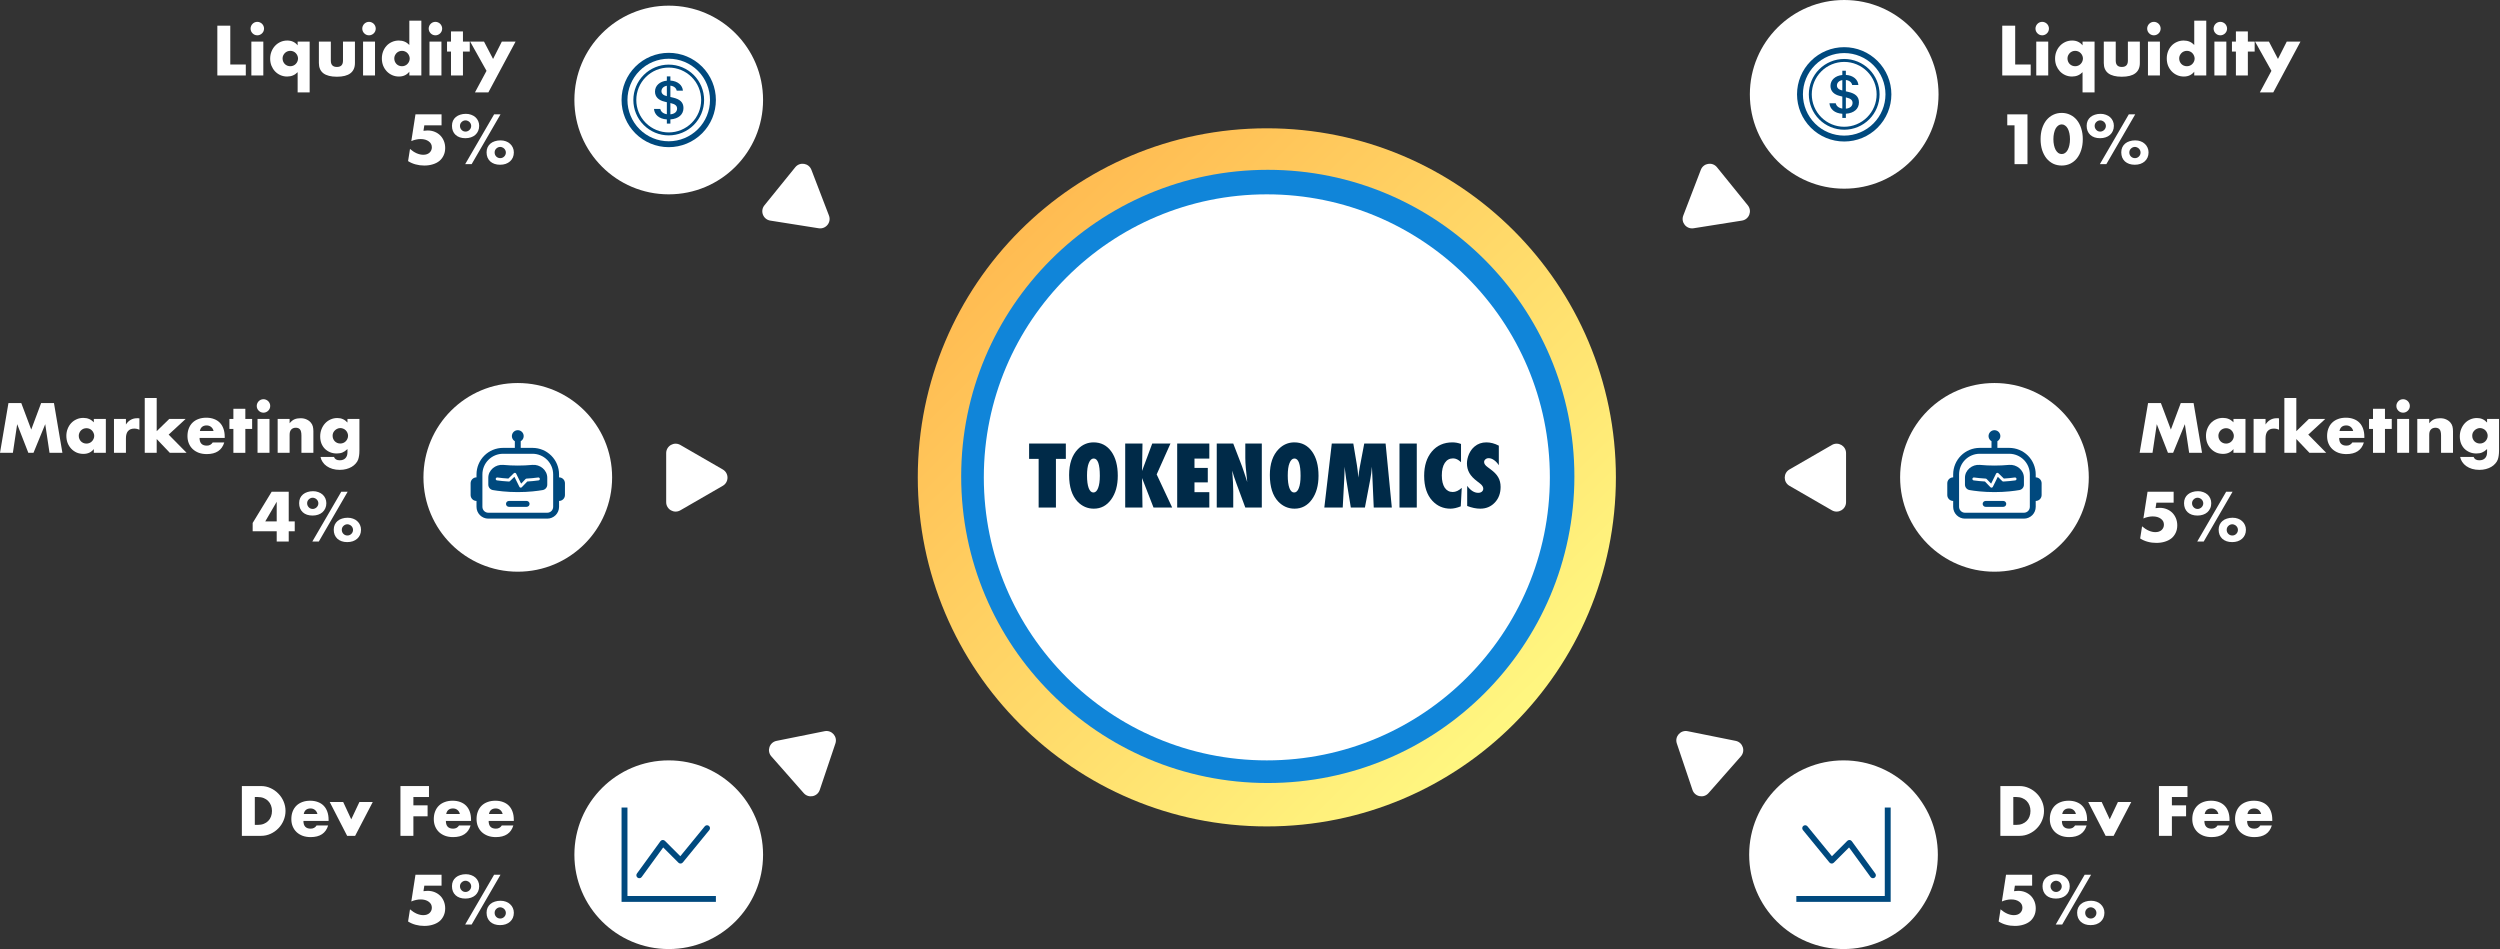 <svg width="1325" height="503" viewBox="0 0 1325 503" fill="none" xmlns="http://www.w3.org/2000/svg">
<rect x="0" y="0" width="1325" height="503" fill="#333333" stroke="none"/>
<path d="M122.05 13.61V34.19H130.275V40H115.19V13.61H122.05Z" fill="white"/>
<path d="M139.558 22.045V40H133.223V22.045H139.558ZM132.803 15.15C132.803 14.66 132.896 14.205 133.083 13.785C133.27 13.342 133.526 12.957 133.853 12.63C134.18 12.303 134.553 12.047 134.973 11.86C135.416 11.673 135.883 11.58 136.373 11.58C136.863 11.58 137.318 11.673 137.738 11.86C138.181 12.047 138.566 12.303 138.893 12.63C139.22 12.957 139.476 13.342 139.663 13.785C139.85 14.205 139.943 14.66 139.943 15.15C139.943 15.64 139.85 16.107 139.663 16.55C139.476 16.97 139.22 17.343 138.893 17.67C138.566 17.997 138.181 18.253 137.738 18.44C137.318 18.627 136.863 18.72 136.373 18.72C135.883 18.72 135.416 18.627 134.973 18.44C134.553 18.253 134.18 17.997 133.853 17.67C133.526 17.343 133.27 16.97 133.083 16.55C132.896 16.107 132.803 15.64 132.803 15.15Z" fill="white"/>
<path d="M149.767 30.97C149.767 31.553 149.872 32.102 150.082 32.615C150.292 33.105 150.572 33.537 150.922 33.91C151.295 34.283 151.727 34.575 152.217 34.785C152.73 34.995 153.279 35.1 153.862 35.1C154.422 35.1 154.947 34.995 155.437 34.785C155.95 34.575 156.382 34.283 156.732 33.91C157.105 33.537 157.397 33.105 157.607 32.615C157.84 32.102 157.957 31.565 157.957 31.005C157.957 30.445 157.84 29.92 157.607 29.43C157.397 28.94 157.105 28.508 156.732 28.135C156.382 27.762 155.95 27.47 155.437 27.26C154.947 27.05 154.422 26.945 153.862 26.945C153.302 26.945 152.765 27.05 152.252 27.26C151.762 27.47 151.33 27.762 150.957 28.135C150.607 28.508 150.315 28.94 150.082 29.43C149.872 29.897 149.767 30.41 149.767 30.97ZM157.747 48.96V38.25C156.277 39.79 154.422 40.56 152.182 40.56C150.899 40.56 149.709 40.315 148.612 39.825C147.515 39.335 146.559 38.658 145.742 37.795C144.949 36.932 144.319 35.928 143.852 34.785C143.409 33.618 143.187 32.382 143.187 31.075C143.187 29.722 143.42 28.462 143.887 27.295C144.354 26.128 144.995 25.113 145.812 24.25C146.629 23.387 147.585 22.71 148.682 22.22C149.779 21.73 150.969 21.485 152.252 21.485C154.562 21.485 156.394 22.337 157.747 24.04V22.045H164.117V48.96H157.747Z" fill="white"/>
<path d="M175.344 22.045V32.16C175.344 34.377 176.417 35.485 178.564 35.485C180.711 35.485 181.784 34.377 181.784 32.16V22.045H188.119V33.385C188.119 35.812 187.314 37.632 185.704 38.845C184.117 40.058 181.737 40.665 178.564 40.665C175.391 40.665 172.999 40.058 171.389 38.845C169.802 37.632 169.009 35.812 169.009 33.385V22.045H175.344Z" fill="white"/>
<path d="M198.757 22.045V40H192.422V22.045H198.757ZM192.002 15.15C192.002 14.66 192.096 14.205 192.282 13.785C192.469 13.342 192.726 12.957 193.052 12.63C193.379 12.303 193.752 12.047 194.172 11.86C194.616 11.673 195.082 11.58 195.572 11.58C196.062 11.58 196.517 11.673 196.937 11.86C197.381 12.047 197.766 12.303 198.092 12.63C198.419 12.957 198.676 13.342 198.862 13.785C199.049 14.205 199.142 14.66 199.142 15.15C199.142 15.64 199.049 16.107 198.862 16.55C198.676 16.97 198.419 17.343 198.092 17.67C197.766 17.997 197.381 18.253 196.937 18.44C196.517 18.627 196.062 18.72 195.572 18.72C195.082 18.72 194.616 18.627 194.172 18.44C193.752 18.253 193.379 17.997 193.052 17.67C192.726 17.343 192.469 16.97 192.282 16.55C192.096 16.107 192.002 15.64 192.002 15.15Z" fill="white"/>
<path d="M208.966 30.97C208.966 31.553 209.071 32.102 209.281 32.615C209.491 33.105 209.771 33.537 210.121 33.91C210.495 34.283 210.926 34.575 211.416 34.785C211.93 34.995 212.478 35.1 213.061 35.1C213.621 35.1 214.146 34.995 214.636 34.785C215.15 34.575 215.581 34.283 215.931 33.91C216.305 33.537 216.596 33.105 216.806 32.615C217.04 32.125 217.156 31.6 217.156 31.04C217.156 30.48 217.04 29.955 216.806 29.465C216.596 28.952 216.305 28.508 215.931 28.135C215.581 27.762 215.15 27.47 214.636 27.26C214.146 27.05 213.621 26.945 213.061 26.945C212.501 26.945 211.965 27.05 211.451 27.26C210.961 27.47 210.53 27.762 210.156 28.135C209.806 28.508 209.515 28.94 209.281 29.43C209.071 29.897 208.966 30.41 208.966 30.97ZM216.946 10.95H223.316V40H216.946V38.005C215.593 39.708 213.761 40.56 211.451 40.56C210.145 40.56 208.943 40.315 207.846 39.825C206.75 39.335 205.793 38.658 204.976 37.795C204.16 36.932 203.518 35.917 203.051 34.75C202.608 33.583 202.386 32.323 202.386 30.97C202.386 29.687 202.596 28.473 203.016 27.33C203.46 26.163 204.078 25.148 204.871 24.285C205.665 23.422 206.61 22.745 207.706 22.255C208.826 21.742 210.051 21.485 211.381 21.485C213.621 21.485 215.476 22.267 216.946 23.83V10.95Z" fill="white"/>
<path d="M233.962 22.045V40H227.627V22.045H233.962ZM227.207 15.15C227.207 14.66 227.301 14.205 227.487 13.785C227.674 13.342 227.931 12.957 228.257 12.63C228.584 12.303 228.957 12.047 229.377 11.86C229.821 11.673 230.287 11.58 230.777 11.58C231.267 11.58 231.722 11.673 232.142 11.86C232.586 12.047 232.971 12.303 233.297 12.63C233.624 12.957 233.881 13.342 234.067 13.785C234.254 14.205 234.347 14.66 234.347 15.15C234.347 15.64 234.254 16.107 234.067 16.55C233.881 16.97 233.624 17.343 233.297 17.67C232.971 17.997 232.586 18.253 232.142 18.44C231.722 18.627 231.267 18.72 230.777 18.72C230.287 18.72 229.821 18.627 229.377 18.44C228.957 18.253 228.584 17.997 228.257 17.67C227.931 17.343 227.674 16.97 227.487 16.55C227.301 16.107 227.207 15.64 227.207 15.15Z" fill="white"/>
<path d="M245.361 27.33V40H239.026V27.33H236.926V22.045H239.026V16.655H245.361V22.045H248.966V27.33H245.361Z" fill="white"/>
<path d="M257.858 37.55L249.178 22.045H256.528L261.323 31.25L265.978 22.045H273.258L258.838 48.96H251.733L257.858 37.55Z" fill="white"/>
<path d="M234.025 66.42H224.89L224.435 69.325C224.855 69.278 225.24 69.243 225.59 69.22C225.94 69.173 226.302 69.15 226.675 69.15C228.005 69.15 229.242 69.383 230.385 69.85C231.528 70.317 232.508 70.958 233.325 71.775C234.142 72.592 234.783 73.572 235.25 74.715C235.717 75.858 235.95 77.107 235.95 78.46C235.95 79.883 235.682 81.167 235.145 82.31C234.632 83.453 233.897 84.433 232.94 85.25C231.983 86.043 230.817 86.65 229.44 87.07C228.063 87.513 226.535 87.735 224.855 87.735C223.268 87.735 221.752 87.537 220.305 87.14C218.882 86.767 217.54 86.183 216.28 85.39L217.295 78.95C218.462 79.953 219.652 80.723 220.865 81.26C222.078 81.773 223.233 82.03 224.33 82.03C225.73 82.03 226.838 81.657 227.655 80.91C228.472 80.14 228.88 79.195 228.88 78.075C228.88 76.768 228.332 75.718 227.235 74.925C226.138 74.108 224.703 73.7 222.93 73.7C222.137 73.7 221.32 73.793 220.48 73.98C219.64 74.143 218.812 74.412 217.995 74.785L220.2 60.61H234.025V66.42Z" fill="white"/>
<path d="M262.154 80.805C262.154 81.645 262.434 82.357 262.994 82.94C263.577 83.523 264.289 83.815 265.129 83.815C265.946 83.815 266.646 83.523 267.229 82.94C267.812 82.357 268.104 81.657 268.104 80.84C268.104 80.42 268.022 80.035 267.859 79.685C267.696 79.312 267.474 78.997 267.194 78.74C266.914 78.46 266.587 78.25 266.214 78.11C265.864 77.947 265.502 77.865 265.129 77.865C264.359 77.865 263.671 78.145 263.064 78.705C262.457 79.265 262.154 79.965 262.154 80.805ZM257.884 80.735C257.884 79.755 258.059 78.88 258.409 78.11C258.782 77.317 259.284 76.652 259.914 76.115C260.567 75.555 261.349 75.135 262.259 74.855C263.169 74.552 264.172 74.4 265.269 74.4C266.319 74.4 267.276 74.563 268.139 74.89C269.002 75.193 269.737 75.637 270.344 76.22C270.974 76.78 271.464 77.457 271.814 78.25C272.164 79.02 272.339 79.86 272.339 80.77C272.339 81.75 272.164 82.648 271.814 83.465C271.464 84.258 270.962 84.947 270.309 85.53C269.679 86.09 268.909 86.533 267.999 86.86C267.112 87.163 266.121 87.315 265.024 87.315C263.951 87.315 262.971 87.163 262.084 86.86C261.221 86.557 260.474 86.125 259.844 85.565C259.214 84.982 258.724 84.282 258.374 83.465C258.047 82.648 257.884 81.738 257.884 80.735ZM261.874 60.61H265.269L249.974 87H246.544L261.874 60.61ZM243.779 66.735C243.779 67.528 244.059 68.228 244.619 68.835C245.179 69.442 245.891 69.745 246.754 69.745C247.151 69.745 247.524 69.663 247.874 69.5C248.247 69.337 248.562 69.127 248.819 68.87C249.099 68.59 249.321 68.275 249.484 67.925C249.647 67.552 249.729 67.167 249.729 66.77C249.729 66.35 249.647 65.965 249.484 65.615C249.321 65.242 249.099 64.927 248.819 64.67C248.539 64.39 248.212 64.18 247.839 64.04C247.489 63.877 247.127 63.795 246.754 63.795C245.961 63.795 245.261 64.087 244.654 64.67C244.071 65.23 243.779 65.918 243.779 66.735ZM239.544 66.665C239.544 65.685 239.719 64.798 240.069 64.005C240.442 63.212 240.956 62.547 241.609 62.01C242.262 61.473 243.032 61.065 243.919 60.785C244.829 60.482 245.832 60.33 246.929 60.33C247.932 60.33 248.866 60.493 249.729 60.82C250.592 61.123 251.339 61.555 251.969 62.115C252.599 62.675 253.089 63.352 253.439 64.145C253.789 64.915 253.964 65.767 253.964 66.7C253.964 67.703 253.777 68.613 253.404 69.43C253.054 70.223 252.552 70.912 251.899 71.495C251.269 72.055 250.499 72.487 249.589 72.79C248.702 73.093 247.722 73.245 246.649 73.245C244.479 73.245 242.752 72.662 241.469 71.495C240.186 70.305 239.544 68.695 239.544 66.665Z" fill="white"/>
<path d="M1068.05 13.61V34.19H1076.27V40H1061.19V13.61H1068.05Z" fill="white"/>
<path d="M1085.56 22.045V40H1079.22V22.045H1085.56ZM1078.8 15.15C1078.8 14.66 1078.9 14.205 1079.08 13.785C1079.27 13.342 1079.53 12.957 1079.85 12.63C1080.18 12.303 1080.55 12.047 1080.97 11.86C1081.42 11.673 1081.88 11.58 1082.37 11.58C1082.86 11.58 1083.32 11.673 1083.74 11.86C1084.18 12.047 1084.57 12.303 1084.89 12.63C1085.22 12.957 1085.48 13.342 1085.66 13.785C1085.85 14.205 1085.94 14.66 1085.94 15.15C1085.94 15.64 1085.85 16.107 1085.66 16.55C1085.48 16.97 1085.22 17.343 1084.89 17.67C1084.57 17.997 1084.18 18.253 1083.74 18.44C1083.32 18.627 1082.86 18.72 1082.37 18.72C1081.88 18.72 1081.42 18.627 1080.97 18.44C1080.55 18.253 1080.18 17.997 1079.85 17.67C1079.53 17.343 1079.27 16.97 1079.08 16.55C1078.9 16.107 1078.8 15.64 1078.8 15.15Z" fill="white"/>
<path d="M1095.77 30.97C1095.77 31.553 1095.87 32.102 1096.08 32.615C1096.29 33.105 1096.57 33.537 1096.92 33.91C1097.3 34.283 1097.73 34.575 1098.22 34.785C1098.73 34.995 1099.28 35.1 1099.86 35.1C1100.42 35.1 1100.95 34.995 1101.44 34.785C1101.95 34.575 1102.38 34.283 1102.73 33.91C1103.11 33.537 1103.4 33.105 1103.61 32.615C1103.84 32.102 1103.96 31.565 1103.96 31.005C1103.96 30.445 1103.84 29.92 1103.61 29.43C1103.4 28.94 1103.11 28.508 1102.73 28.135C1102.38 27.762 1101.95 27.47 1101.44 27.26C1100.95 27.05 1100.42 26.945 1099.86 26.945C1099.3 26.945 1098.77 27.05 1098.25 27.26C1097.76 27.47 1097.33 27.762 1096.96 28.135C1096.61 28.508 1096.32 28.94 1096.08 29.43C1095.87 29.897 1095.77 30.41 1095.77 30.97ZM1103.75 48.96V38.25C1102.28 39.79 1100.42 40.56 1098.18 40.56C1096.9 40.56 1095.71 40.315 1094.61 39.825C1093.52 39.335 1092.56 38.658 1091.74 37.795C1090.95 36.932 1090.32 35.928 1089.85 34.785C1089.41 33.618 1089.19 32.382 1089.19 31.075C1089.19 29.722 1089.42 28.462 1089.89 27.295C1090.35 26.128 1091 25.113 1091.81 24.25C1092.63 23.387 1093.59 22.71 1094.68 22.22C1095.78 21.73 1096.97 21.485 1098.25 21.485C1100.56 21.485 1102.39 22.337 1103.75 24.04V22.045H1110.12V48.96H1103.75Z" fill="white"/>
<path d="M1121.34 22.045V32.16C1121.34 34.377 1122.42 35.485 1124.56 35.485C1126.71 35.485 1127.78 34.377 1127.78 32.16V22.045H1134.12V33.385C1134.12 35.812 1133.31 37.632 1131.7 38.845C1130.12 40.058 1127.74 40.665 1124.56 40.665C1121.39 40.665 1119 40.058 1117.39 38.845C1115.8 37.632 1115.01 35.812 1115.01 33.385V22.045H1121.34Z" fill="white"/>
<path d="M1144.76 22.045V40H1138.42V22.045H1144.76ZM1138 15.15C1138 14.66 1138.1 14.205 1138.28 13.785C1138.47 13.342 1138.73 12.957 1139.05 12.63C1139.38 12.303 1139.75 12.047 1140.17 11.86C1140.62 11.673 1141.08 11.58 1141.57 11.58C1142.06 11.58 1142.52 11.673 1142.94 11.86C1143.38 12.047 1143.77 12.303 1144.09 12.63C1144.42 12.957 1144.68 13.342 1144.86 13.785C1145.05 14.205 1145.14 14.66 1145.14 15.15C1145.14 15.64 1145.05 16.107 1144.86 16.55C1144.68 16.97 1144.42 17.343 1144.09 17.67C1143.77 17.997 1143.38 18.253 1142.94 18.44C1142.52 18.627 1142.06 18.72 1141.57 18.72C1141.08 18.72 1140.62 18.627 1140.17 18.44C1139.75 18.253 1139.38 17.997 1139.05 17.67C1138.73 17.343 1138.47 16.97 1138.28 16.55C1138.1 16.107 1138 15.64 1138 15.15Z" fill="white"/>
<path d="M1154.97 30.97C1154.97 31.553 1155.07 32.102 1155.28 32.615C1155.49 33.105 1155.77 33.537 1156.12 33.91C1156.49 34.283 1156.93 34.575 1157.42 34.785C1157.93 34.995 1158.48 35.1 1159.06 35.1C1159.62 35.1 1160.15 34.995 1160.64 34.785C1161.15 34.575 1161.58 34.283 1161.93 33.91C1162.3 33.537 1162.6 33.105 1162.81 32.615C1163.04 32.125 1163.16 31.6 1163.16 31.04C1163.16 30.48 1163.04 29.955 1162.81 29.465C1162.6 28.952 1162.3 28.508 1161.93 28.135C1161.58 27.762 1161.15 27.47 1160.64 27.26C1160.15 27.05 1159.62 26.945 1159.06 26.945C1158.5 26.945 1157.96 27.05 1157.45 27.26C1156.96 27.47 1156.53 27.762 1156.16 28.135C1155.81 28.508 1155.51 28.94 1155.28 29.43C1155.07 29.897 1154.97 30.41 1154.97 30.97ZM1162.95 10.95H1169.32V40H1162.95V38.005C1161.59 39.708 1159.76 40.56 1157.45 40.56C1156.14 40.56 1154.94 40.315 1153.85 39.825C1152.75 39.335 1151.79 38.658 1150.98 37.795C1150.16 36.932 1149.52 35.917 1149.05 34.75C1148.61 33.583 1148.39 32.323 1148.39 30.97C1148.39 29.687 1148.6 28.473 1149.02 27.33C1149.46 26.163 1150.08 25.148 1150.87 24.285C1151.66 23.422 1152.61 22.745 1153.71 22.255C1154.83 21.742 1156.05 21.485 1157.38 21.485C1159.62 21.485 1161.48 22.267 1162.95 23.83V10.95Z" fill="white"/>
<path d="M1179.96 22.045V40H1173.63V22.045H1179.96ZM1173.21 15.15C1173.21 14.66 1173.3 14.205 1173.49 13.785C1173.67 13.342 1173.93 12.957 1174.26 12.63C1174.58 12.303 1174.96 12.047 1175.38 11.86C1175.82 11.673 1176.29 11.58 1176.78 11.58C1177.27 11.58 1177.72 11.673 1178.14 11.86C1178.59 12.047 1178.97 12.303 1179.3 12.63C1179.62 12.957 1179.88 13.342 1180.07 13.785C1180.25 14.205 1180.35 14.66 1180.35 15.15C1180.35 15.64 1180.25 16.107 1180.07 16.55C1179.88 16.97 1179.62 17.343 1179.3 17.67C1178.97 17.997 1178.59 18.253 1178.14 18.44C1177.72 18.627 1177.27 18.72 1176.78 18.72C1176.29 18.72 1175.82 18.627 1175.38 18.44C1174.96 18.253 1174.58 17.997 1174.26 17.67C1173.93 17.343 1173.67 16.97 1173.49 16.55C1173.3 16.107 1173.21 15.64 1173.21 15.15Z" fill="white"/>
<path d="M1191.36 27.33V40H1185.03V27.33H1182.93V22.045H1185.03V16.655H1191.36V22.045H1194.97V27.33H1191.36Z" fill="white"/>
<path d="M1203.86 37.55L1195.18 22.045H1202.53L1207.32 31.25L1211.98 22.045H1219.26L1204.84 48.96H1197.73L1203.86 37.55Z" fill="white"/>
<path d="M1067.7 66.42H1063.85V60.61H1074.56V87H1067.7V66.42Z" fill="white"/>
<path d="M1088.3 73.77C1088.3 74.937 1088.41 75.998 1088.62 76.955C1088.83 77.912 1089.12 78.74 1089.49 79.44C1089.89 80.14 1090.36 80.688 1090.89 81.085C1091.43 81.458 1092.04 81.645 1092.71 81.645C1093.37 81.645 1093.96 81.458 1094.5 81.085C1095.06 80.688 1095.52 80.14 1095.9 79.44C1096.27 78.74 1096.56 77.912 1096.77 76.955C1096.98 75.998 1097.09 74.937 1097.09 73.77C1097.09 72.627 1096.98 71.577 1096.77 70.62C1096.56 69.64 1096.27 68.812 1095.9 68.135C1095.52 67.435 1095.06 66.898 1094.5 66.525C1093.96 66.128 1093.37 65.93 1092.71 65.93C1092.04 65.93 1091.43 66.128 1090.89 66.525C1090.36 66.898 1089.89 67.435 1089.49 68.135C1089.12 68.812 1088.83 69.64 1088.62 70.62C1088.41 71.577 1088.3 72.627 1088.3 73.77ZM1081.51 73.77C1081.51 71.67 1081.78 69.768 1082.32 68.065C1082.88 66.338 1083.65 64.868 1084.63 63.655C1085.63 62.442 1086.81 61.508 1088.16 60.855C1089.54 60.178 1091.06 59.84 1092.71 59.84C1094.35 59.84 1095.85 60.178 1097.23 60.855C1098.6 61.508 1099.78 62.442 1100.76 63.655C1101.74 64.868 1102.5 66.338 1103.04 68.065C1103.6 69.768 1103.88 71.67 1103.88 73.77C1103.88 75.87 1103.6 77.783 1103.04 79.51C1102.5 81.213 1101.74 82.683 1100.76 83.92C1099.78 85.133 1098.6 86.078 1097.23 86.755C1095.85 87.408 1094.35 87.735 1092.71 87.735C1091.06 87.735 1089.54 87.408 1088.16 86.755C1086.81 86.078 1085.63 85.133 1084.63 83.92C1083.65 82.683 1082.88 81.213 1082.32 79.51C1081.78 77.783 1081.51 75.87 1081.51 73.77Z" fill="white"/>
<path d="M1128.54 80.805C1128.54 81.645 1128.82 82.357 1129.38 82.94C1129.97 83.523 1130.68 83.815 1131.52 83.815C1132.33 83.815 1133.03 83.523 1133.62 82.94C1134.2 82.357 1134.49 81.657 1134.49 80.84C1134.49 80.42 1134.41 80.035 1134.25 79.685C1134.08 79.312 1133.86 78.997 1133.58 78.74C1133.3 78.46 1132.98 78.25 1132.6 78.11C1132.25 77.947 1131.89 77.865 1131.52 77.865C1130.75 77.865 1130.06 78.145 1129.45 78.705C1128.85 79.265 1128.54 79.965 1128.54 80.805ZM1124.27 80.735C1124.27 79.755 1124.45 78.88 1124.8 78.11C1125.17 77.317 1125.67 76.652 1126.3 76.115C1126.96 75.555 1127.74 75.135 1128.65 74.855C1129.56 74.552 1130.56 74.4 1131.66 74.4C1132.71 74.4 1133.66 74.563 1134.53 74.89C1135.39 75.193 1136.13 75.637 1136.73 76.22C1137.36 76.78 1137.85 77.457 1138.2 78.25C1138.55 79.02 1138.73 79.86 1138.73 80.77C1138.73 81.75 1138.55 82.648 1138.2 83.465C1137.85 84.258 1137.35 84.947 1136.7 85.53C1136.07 86.09 1135.3 86.533 1134.39 86.86C1133.5 87.163 1132.51 87.315 1131.41 87.315C1130.34 87.315 1129.36 87.163 1128.47 86.86C1127.61 86.557 1126.86 86.125 1126.23 85.565C1125.6 84.982 1125.11 84.282 1124.76 83.465C1124.44 82.648 1124.27 81.738 1124.27 80.735ZM1128.26 60.61H1131.66L1116.36 87H1112.93L1128.26 60.61ZM1110.17 66.735C1110.17 67.528 1110.45 68.228 1111.01 68.835C1111.57 69.442 1112.28 69.745 1113.14 69.745C1113.54 69.745 1113.91 69.663 1114.26 69.5C1114.64 69.337 1114.95 69.127 1115.21 68.87C1115.49 68.59 1115.71 68.275 1115.87 67.925C1116.04 67.552 1116.12 67.167 1116.12 66.77C1116.12 66.35 1116.04 65.965 1115.87 65.615C1115.71 65.242 1115.49 64.927 1115.21 64.67C1114.93 64.39 1114.6 64.18 1114.23 64.04C1113.88 63.877 1113.52 63.795 1113.14 63.795C1112.35 63.795 1111.65 64.087 1111.04 64.67C1110.46 65.23 1110.17 65.918 1110.17 66.735ZM1105.93 66.665C1105.93 65.685 1106.11 64.798 1106.46 64.005C1106.83 63.212 1107.34 62.547 1108 62.01C1108.65 61.473 1109.42 61.065 1110.31 60.785C1111.22 60.482 1112.22 60.33 1113.32 60.33C1114.32 60.33 1115.25 60.493 1116.12 60.82C1116.98 61.123 1117.73 61.555 1118.36 62.115C1118.99 62.675 1119.48 63.352 1119.83 64.145C1120.18 64.915 1120.35 65.767 1120.35 66.7C1120.35 67.703 1120.17 68.613 1119.79 69.43C1119.44 70.223 1118.94 70.912 1118.29 71.495C1117.66 72.055 1116.89 72.487 1115.98 72.79C1115.09 73.093 1114.11 73.245 1113.04 73.245C1110.87 73.245 1109.14 72.662 1107.86 71.495C1106.57 70.305 1105.93 68.695 1105.93 66.665Z" fill="white"/>
<path d="M1067.05 437.19H1068.62C1069.81 437.19 1070.88 437.003 1071.81 436.63C1072.74 436.257 1073.52 435.743 1074.15 435.09C1074.81 434.437 1075.3 433.667 1075.62 432.78C1075.97 431.87 1076.15 430.878 1076.15 429.805C1076.15 428.755 1075.97 427.775 1075.62 426.865C1075.27 425.955 1074.77 425.173 1074.12 424.52C1073.49 423.867 1072.71 423.353 1071.77 422.98C1070.84 422.607 1069.79 422.42 1068.62 422.42H1067.05V437.19ZM1060.19 416.61H1070.34C1072.14 416.61 1073.82 416.972 1075.38 417.695C1076.97 418.418 1078.34 419.387 1079.51 420.6C1080.7 421.79 1081.63 423.19 1082.31 424.8C1082.99 426.387 1083.32 428.055 1083.32 429.805C1083.32 431.532 1082.99 433.2 1082.31 434.81C1081.66 436.397 1080.73 437.797 1079.54 439.01C1078.38 440.223 1077 441.192 1075.41 441.915C1073.85 442.638 1072.16 443 1070.34 443H1060.19V416.61Z" fill="white"/>
<path d="M1100.23 431.415C1100.02 430.528 1099.59 429.817 1098.94 429.28C1098.29 428.743 1097.49 428.475 1096.56 428.475C1095.58 428.475 1094.77 428.732 1094.14 429.245C1093.54 429.758 1093.15 430.482 1092.99 431.415H1100.23ZM1092.81 435.09C1092.81 437.82 1094.1 439.185 1096.66 439.185C1098.04 439.185 1099.08 438.625 1099.78 437.505H1105.9C1104.67 441.612 1101.58 443.665 1096.63 443.665C1095.11 443.665 1093.72 443.443 1092.46 443C1091.2 442.533 1090.12 441.88 1089.21 441.04C1088.32 440.2 1087.63 439.197 1087.14 438.03C1086.65 436.863 1086.41 435.557 1086.41 434.11C1086.41 432.617 1086.64 431.275 1087.11 430.085C1087.58 428.872 1088.24 427.845 1089.1 427.005C1089.97 426.165 1091.01 425.523 1092.22 425.08C1093.46 424.613 1094.84 424.38 1096.38 424.38C1097.9 424.38 1099.27 424.613 1100.48 425.08C1101.69 425.523 1102.72 426.177 1103.56 427.04C1104.4 427.903 1105.04 428.965 1105.48 430.225C1105.93 431.462 1106.15 432.862 1106.15 434.425V435.09H1092.81Z" fill="white"/>
<path d="M1113.89 425.045L1118.16 434.25L1122.5 425.045H1129.57L1120.22 443H1115.99L1106.75 425.045H1113.89Z" fill="white"/>
<path d="M1159.36 422.42H1151.1V426.83H1158.62V432.64H1151.1V443H1144.24V416.61H1159.36V422.42Z" fill="white"/>
<path d="M1175.74 431.415C1175.53 430.528 1175.1 429.817 1174.44 429.28C1173.79 428.743 1173 428.475 1172.06 428.475C1171.08 428.475 1170.28 428.732 1169.65 429.245C1169.04 429.758 1168.66 430.482 1168.49 431.415H1175.74ZM1168.32 435.09C1168.32 437.82 1169.6 439.185 1172.17 439.185C1173.54 439.185 1174.58 438.625 1175.28 437.505H1181.41C1180.17 441.612 1177.08 443.665 1172.13 443.665C1170.62 443.665 1169.23 443.443 1167.97 443C1166.71 442.533 1165.62 441.88 1164.71 441.04C1163.83 440.2 1163.14 439.197 1162.65 438.03C1162.16 436.863 1161.91 435.557 1161.91 434.11C1161.91 432.617 1162.15 431.275 1162.61 430.085C1163.08 428.872 1163.74 427.845 1164.61 427.005C1165.47 426.165 1166.51 425.523 1167.72 425.08C1168.96 424.613 1170.35 424.38 1171.89 424.38C1173.4 424.38 1174.77 424.613 1175.98 425.08C1177.2 425.523 1178.22 426.177 1179.06 427.04C1179.9 427.903 1180.54 428.965 1180.99 430.225C1181.43 431.462 1181.65 432.862 1181.65 434.425V435.09H1168.32Z" fill="white"/>
<path d="M1198.4 431.415C1198.19 430.528 1197.76 429.817 1197.1 429.28C1196.45 428.743 1195.66 428.475 1194.72 428.475C1193.74 428.475 1192.94 428.732 1192.31 429.245C1191.7 429.758 1191.32 430.482 1191.15 431.415H1198.4ZM1190.98 435.09C1190.98 437.82 1192.26 439.185 1194.83 439.185C1196.21 439.185 1197.24 438.625 1197.94 437.505H1204.07C1202.83 441.612 1199.74 443.665 1194.79 443.665C1193.28 443.665 1191.89 443.443 1190.63 443C1189.37 442.533 1188.28 441.88 1187.37 441.04C1186.49 440.2 1185.8 439.197 1185.31 438.03C1184.82 436.863 1184.57 435.557 1184.57 434.11C1184.57 432.617 1184.81 431.275 1185.27 430.085C1185.74 428.872 1186.41 427.845 1187.27 427.005C1188.13 426.165 1189.17 425.523 1190.38 425.08C1191.62 424.613 1193.01 424.38 1194.55 424.38C1196.07 424.38 1197.43 424.613 1198.64 425.08C1199.86 425.523 1200.88 426.177 1201.72 427.04C1202.56 427.903 1203.21 428.965 1203.65 430.225C1204.09 431.462 1204.31 432.862 1204.31 434.425V435.09H1190.98Z" fill="white"/>
<path d="M1077.03 469.42H1067.89L1067.44 472.325C1067.86 472.278 1068.24 472.243 1068.59 472.22C1068.94 472.173 1069.3 472.15 1069.68 472.15C1071.01 472.15 1072.24 472.383 1073.39 472.85C1074.53 473.317 1075.51 473.958 1076.33 474.775C1077.14 475.592 1077.78 476.572 1078.25 477.715C1078.72 478.858 1078.95 480.107 1078.95 481.46C1078.95 482.883 1078.68 484.167 1078.15 485.31C1077.63 486.453 1076.9 487.433 1075.94 488.25C1074.98 489.043 1073.82 489.65 1072.44 490.07C1071.06 490.513 1069.54 490.735 1067.86 490.735C1066.27 490.735 1064.75 490.537 1063.31 490.14C1061.88 489.767 1060.54 489.183 1059.28 488.39L1060.3 481.95C1061.46 482.953 1062.65 483.723 1063.87 484.26C1065.08 484.773 1066.23 485.03 1067.33 485.03C1068.73 485.03 1069.84 484.657 1070.66 483.91C1071.47 483.14 1071.88 482.195 1071.88 481.075C1071.88 479.768 1071.33 478.718 1070.24 477.925C1069.14 477.108 1067.7 476.7 1065.93 476.7C1065.14 476.7 1064.32 476.793 1063.48 476.98C1062.64 477.143 1061.81 477.412 1061 477.785L1063.2 463.61H1077.03V469.42Z" fill="white"/>
<path d="M1105.15 483.805C1105.15 484.645 1105.43 485.357 1105.99 485.94C1106.58 486.523 1107.29 486.815 1108.13 486.815C1108.95 486.815 1109.65 486.523 1110.23 485.94C1110.81 485.357 1111.1 484.657 1111.1 483.84C1111.1 483.42 1111.02 483.035 1110.86 482.685C1110.7 482.312 1110.47 481.997 1110.19 481.74C1109.91 481.46 1109.59 481.25 1109.21 481.11C1108.86 480.947 1108.5 480.865 1108.13 480.865C1107.36 480.865 1106.67 481.145 1106.06 481.705C1105.46 482.265 1105.15 482.965 1105.15 483.805ZM1100.88 483.735C1100.88 482.755 1101.06 481.88 1101.41 481.11C1101.78 480.317 1102.28 479.652 1102.91 479.115C1103.57 478.555 1104.35 478.135 1105.26 477.855C1106.17 477.552 1107.17 477.4 1108.27 477.4C1109.32 477.4 1110.28 477.563 1111.14 477.89C1112 478.193 1112.74 478.637 1113.34 479.22C1113.97 479.78 1114.46 480.457 1114.81 481.25C1115.16 482.02 1115.34 482.86 1115.34 483.77C1115.34 484.75 1115.16 485.648 1114.81 486.465C1114.46 487.258 1113.96 487.947 1113.31 488.53C1112.68 489.09 1111.91 489.533 1111 489.86C1110.11 490.163 1109.12 490.315 1108.02 490.315C1106.95 490.315 1105.97 490.163 1105.08 489.86C1104.22 489.557 1103.47 489.125 1102.84 488.565C1102.21 487.982 1101.72 487.282 1101.37 486.465C1101.05 485.648 1100.88 484.738 1100.88 483.735ZM1104.87 463.61H1108.27L1092.97 490H1089.54L1104.87 463.61ZM1086.78 469.735C1086.78 470.528 1087.06 471.228 1087.62 471.835C1088.18 472.442 1088.89 472.745 1089.75 472.745C1090.15 472.745 1090.52 472.663 1090.87 472.5C1091.25 472.337 1091.56 472.127 1091.82 471.87C1092.1 471.59 1092.32 471.275 1092.48 470.925C1092.65 470.552 1092.73 470.167 1092.73 469.77C1092.73 469.35 1092.65 468.965 1092.48 468.615C1092.32 468.242 1092.1 467.927 1091.82 467.67C1091.54 467.39 1091.21 467.18 1090.84 467.04C1090.49 466.877 1090.13 466.795 1089.75 466.795C1088.96 466.795 1088.26 467.087 1087.65 467.67C1087.07 468.23 1086.78 468.918 1086.78 469.735ZM1082.54 469.665C1082.54 468.685 1082.72 467.798 1083.07 467.005C1083.44 466.212 1083.96 465.547 1084.61 465.01C1085.26 464.473 1086.03 464.065 1086.92 463.785C1087.83 463.482 1088.83 463.33 1089.93 463.33C1090.93 463.33 1091.87 463.493 1092.73 463.82C1093.59 464.123 1094.34 464.555 1094.97 465.115C1095.6 465.675 1096.09 466.352 1096.44 467.145C1096.79 467.915 1096.96 468.767 1096.96 469.7C1096.96 470.703 1096.78 471.613 1096.4 472.43C1096.05 473.223 1095.55 473.912 1094.9 474.495C1094.27 475.055 1093.5 475.487 1092.59 475.79C1091.7 476.093 1090.72 476.245 1089.65 476.245C1087.48 476.245 1085.75 475.662 1084.47 474.495C1083.19 473.305 1082.54 471.695 1082.54 469.665Z" fill="white"/>
<path d="M1134 240L1138.48 213.61H1145.27L1150.56 227.68L1155.81 213.61H1162.6L1167.08 240H1160.25L1157.98 224.81L1151.75 240H1149.02L1143.1 224.81L1140.83 240H1134Z" fill="white"/>
<path d="M1175.75 230.97C1175.75 231.553 1175.85 232.102 1176.06 232.615C1176.27 233.105 1176.55 233.537 1176.9 233.91C1177.28 234.283 1177.71 234.575 1178.2 234.785C1178.71 234.995 1179.26 235.1 1179.84 235.1C1180.4 235.1 1180.93 234.995 1181.42 234.785C1181.93 234.575 1182.36 234.283 1182.71 233.91C1183.09 233.537 1183.38 233.105 1183.59 232.615C1183.82 232.125 1183.94 231.6 1183.94 231.04C1183.94 230.48 1183.82 229.955 1183.59 229.465C1183.38 228.952 1183.09 228.508 1182.71 228.135C1182.36 227.762 1181.93 227.47 1181.42 227.26C1180.93 227.05 1180.4 226.945 1179.84 226.945C1179.26 226.945 1178.71 227.05 1178.2 227.26C1177.71 227.47 1177.28 227.762 1176.9 228.135C1176.55 228.508 1176.27 228.94 1176.06 229.43C1175.85 229.897 1175.75 230.41 1175.75 230.97ZM1183.73 222.045H1190.1V240H1183.73V238.005C1182.38 239.708 1180.54 240.56 1178.23 240.56C1176.93 240.56 1175.73 240.327 1174.63 239.86C1173.53 239.37 1172.58 238.693 1171.76 237.83C1170.94 236.967 1170.3 235.952 1169.83 234.785C1169.39 233.618 1169.17 232.347 1169.17 230.97C1169.17 229.687 1169.39 228.473 1169.83 227.33C1170.28 226.163 1170.9 225.148 1171.69 224.285C1172.48 223.422 1173.43 222.745 1174.52 222.255C1175.62 221.742 1176.83 221.485 1178.16 221.485C1180.4 221.485 1182.26 222.267 1183.73 223.83V222.045Z" fill="white"/>
<path d="M1194.41 222.045H1200.74V224.985C1201.42 223.912 1202.25 223.095 1203.23 222.535C1204.21 221.952 1205.35 221.66 1206.66 221.66C1206.82 221.66 1207 221.66 1207.18 221.66C1207.39 221.66 1207.63 221.683 1207.88 221.73V227.785C1207.04 227.365 1206.13 227.155 1205.15 227.155C1203.68 227.155 1202.58 227.598 1201.83 228.485C1201.11 229.348 1200.74 230.62 1200.74 232.3V240H1194.41V222.045Z" fill="white"/>
<path d="M1217.05 210.95V228.52L1223.7 222.045H1232.38L1223.38 230.34L1232.9 240H1224.01L1217.05 232.685V240H1210.71V210.95H1217.05Z" fill="white"/>
<path d="M1247.18 228.415C1246.97 227.528 1246.54 226.817 1245.89 226.28C1245.23 225.743 1244.44 225.475 1243.51 225.475C1242.53 225.475 1241.72 225.732 1241.09 226.245C1240.49 226.758 1240.1 227.482 1239.94 228.415H1247.18ZM1239.76 232.09C1239.76 234.82 1241.05 236.185 1243.61 236.185C1244.99 236.185 1246.03 235.625 1246.73 234.505H1252.85C1251.62 238.612 1248.52 240.665 1243.58 240.665C1242.06 240.665 1240.67 240.443 1239.41 240C1238.15 239.533 1237.07 238.88 1236.16 238.04C1235.27 237.2 1234.58 236.197 1234.09 235.03C1233.6 233.863 1233.36 232.557 1233.36 231.11C1233.36 229.617 1233.59 228.275 1234.06 227.085C1234.52 225.872 1235.19 224.845 1236.05 224.005C1236.92 223.165 1237.95 222.523 1239.17 222.08C1240.4 221.613 1241.79 221.38 1243.33 221.38C1244.85 221.38 1246.21 221.613 1247.43 222.08C1248.64 222.523 1249.67 223.177 1250.51 224.04C1251.35 224.903 1251.99 225.965 1252.43 227.225C1252.88 228.462 1253.1 229.862 1253.1 231.425V232.09H1239.76Z" fill="white"/>
<path d="M1264.03 227.33V240H1257.69V227.33H1255.59V222.045H1257.69V216.655H1264.03V222.045H1267.63V227.33H1264.03Z" fill="white"/>
<path d="M1276.83 222.045V240H1270.49V222.045H1276.83ZM1270.07 215.15C1270.07 214.66 1270.17 214.205 1270.35 213.785C1270.54 213.342 1270.8 212.957 1271.12 212.63C1271.45 212.303 1271.82 212.047 1272.24 211.86C1272.69 211.673 1273.15 211.58 1273.64 211.58C1274.13 211.58 1274.59 211.673 1275.01 211.86C1275.45 212.047 1275.84 212.303 1276.16 212.63C1276.49 212.957 1276.75 213.342 1276.93 213.785C1277.12 214.205 1277.21 214.66 1277.21 215.15C1277.21 215.64 1277.12 216.107 1276.93 216.55C1276.75 216.97 1276.49 217.343 1276.16 217.67C1275.84 217.997 1275.45 218.253 1275.01 218.44C1274.59 218.627 1274.13 218.72 1273.64 218.72C1273.15 218.72 1272.69 218.627 1272.24 218.44C1271.82 218.253 1271.45 217.997 1271.12 217.67C1270.8 217.343 1270.54 216.97 1270.35 216.55C1270.17 216.107 1270.07 215.64 1270.07 215.15Z" fill="white"/>
<path d="M1281.16 222.045H1287.49V224.32C1288.36 223.27 1289.23 222.57 1290.12 222.22C1291 221.847 1292.04 221.66 1293.23 221.66C1294.49 221.66 1295.57 221.87 1296.45 222.29C1297.36 222.687 1298.13 223.258 1298.76 224.005C1299.28 224.612 1299.63 225.288 1299.81 226.035C1300 226.782 1300.09 227.633 1300.09 228.59V240H1293.76V230.935C1293.76 230.048 1293.69 229.337 1293.55 228.8C1293.43 228.24 1293.21 227.797 1292.88 227.47C1292.6 227.19 1292.29 226.992 1291.94 226.875C1291.59 226.758 1291.21 226.7 1290.82 226.7C1289.74 226.7 1288.92 227.027 1288.33 227.68C1287.77 228.31 1287.49 229.22 1287.49 230.41V240H1281.16V222.045Z" fill="white"/>
<path d="M1310.28 230.935C1310.28 231.518 1310.38 232.067 1310.59 232.58C1310.8 233.07 1311.08 233.502 1311.43 233.875C1311.81 234.248 1312.24 234.54 1312.73 234.75C1313.24 234.96 1313.79 235.065 1314.37 235.065C1314.93 235.065 1315.46 234.96 1315.95 234.75C1316.46 234.54 1316.89 234.248 1317.24 233.875C1317.62 233.502 1317.91 233.07 1318.12 232.58C1318.35 232.067 1318.47 231.53 1318.47 230.97C1318.47 230.387 1318.35 229.85 1318.12 229.36C1317.91 228.87 1317.62 228.438 1317.24 228.065C1316.87 227.692 1316.43 227.4 1315.91 227.19C1315.42 226.98 1314.91 226.875 1314.37 226.875C1313.81 226.875 1313.29 226.992 1312.8 227.225C1312.31 227.435 1311.88 227.727 1311.5 228.1C1311.13 228.45 1310.83 228.87 1310.59 229.36C1310.38 229.85 1310.28 230.375 1310.28 230.935ZM1324.49 222.045V238.775C1324.49 239.778 1324.43 240.677 1324.31 241.47C1324.2 242.263 1324.03 242.963 1323.82 243.57C1323.54 244.34 1323.1 245.052 1322.49 245.705C1321.91 246.382 1321.2 246.965 1320.36 247.455C1319.52 247.945 1318.56 248.33 1317.49 248.61C1316.44 248.89 1315.3 249.03 1314.06 249.03C1312.66 249.03 1311.38 248.855 1310.21 248.505C1309.04 248.155 1308.02 247.665 1307.13 247.035C1306.27 246.428 1305.55 245.705 1304.99 244.865C1304.43 244.048 1304.06 243.15 1303.87 242.17H1311.01C1311.46 243.36 1312.46 243.955 1314.02 243.955C1315.35 243.955 1316.37 243.582 1317.07 242.835C1317.79 242.088 1318.15 241.05 1318.15 239.72V238.005C1317.69 238.448 1317.23 238.822 1316.79 239.125C1316.37 239.405 1315.94 239.638 1315.49 239.825C1315.05 240.012 1314.58 240.14 1314.09 240.21C1313.6 240.303 1313.07 240.35 1312.48 240.35C1311.2 240.35 1310.02 240.128 1308.95 239.685C1307.88 239.242 1306.94 238.623 1306.15 237.83C1305.38 237.037 1304.77 236.092 1304.33 234.995C1303.91 233.875 1303.7 232.638 1303.7 231.285C1303.7 229.908 1303.93 228.637 1304.4 227.47C1304.87 226.28 1305.5 225.253 1306.29 224.39C1307.11 223.503 1308.06 222.815 1309.16 222.325C1310.28 221.812 1311.49 221.555 1312.8 221.555C1314.92 221.555 1316.71 222.348 1318.15 223.935V222.045H1324.49Z" fill="white"/>
<path d="M1152.03 266.42H1142.89L1142.44 269.325C1142.86 269.278 1143.24 269.243 1143.59 269.22C1143.94 269.173 1144.3 269.15 1144.68 269.15C1146.01 269.15 1147.24 269.383 1148.39 269.85C1149.53 270.317 1150.51 270.958 1151.33 271.775C1152.14 272.592 1152.78 273.572 1153.25 274.715C1153.72 275.858 1153.95 277.107 1153.95 278.46C1153.95 279.883 1153.68 281.167 1153.15 282.31C1152.63 283.453 1151.9 284.433 1150.94 285.25C1149.98 286.043 1148.82 286.65 1147.44 287.07C1146.06 287.513 1144.54 287.735 1142.86 287.735C1141.27 287.735 1139.75 287.537 1138.31 287.14C1136.88 286.767 1135.54 286.183 1134.28 285.39L1135.3 278.95C1136.46 279.953 1137.65 280.723 1138.87 281.26C1140.08 281.773 1141.23 282.03 1142.33 282.03C1143.73 282.03 1144.84 281.657 1145.66 280.91C1146.47 280.14 1146.88 279.195 1146.88 278.075C1146.88 276.768 1146.33 275.718 1145.24 274.925C1144.14 274.108 1142.7 273.7 1140.93 273.7C1140.14 273.7 1139.32 273.793 1138.48 273.98C1137.64 274.143 1136.81 274.412 1136 274.785L1138.2 260.61H1152.03V266.42Z" fill="white"/>
<path d="M1180.15 280.805C1180.15 281.645 1180.43 282.357 1180.99 282.94C1181.58 283.523 1182.29 283.815 1183.13 283.815C1183.95 283.815 1184.65 283.523 1185.23 282.94C1185.81 282.357 1186.1 281.657 1186.1 280.84C1186.1 280.42 1186.02 280.035 1185.86 279.685C1185.7 279.312 1185.47 278.997 1185.19 278.74C1184.91 278.46 1184.59 278.25 1184.21 278.11C1183.86 277.947 1183.5 277.865 1183.13 277.865C1182.36 277.865 1181.67 278.145 1181.06 278.705C1180.46 279.265 1180.15 279.965 1180.15 280.805ZM1175.88 280.735C1175.88 279.755 1176.06 278.88 1176.41 278.11C1176.78 277.317 1177.28 276.652 1177.91 276.115C1178.57 275.555 1179.35 275.135 1180.26 274.855C1181.17 274.552 1182.17 274.4 1183.27 274.4C1184.32 274.4 1185.28 274.563 1186.14 274.89C1187 275.193 1187.74 275.637 1188.34 276.22C1188.97 276.78 1189.46 277.457 1189.81 278.25C1190.16 279.02 1190.34 279.86 1190.34 280.77C1190.34 281.75 1190.16 282.648 1189.81 283.465C1189.46 284.258 1188.96 284.947 1188.31 285.53C1187.68 286.09 1186.91 286.533 1186 286.86C1185.11 287.163 1184.12 287.315 1183.02 287.315C1181.95 287.315 1180.97 287.163 1180.08 286.86C1179.22 286.557 1178.47 286.125 1177.84 285.565C1177.21 284.982 1176.72 284.282 1176.37 283.465C1176.05 282.648 1175.88 281.738 1175.88 280.735ZM1179.87 260.61H1183.27L1167.97 287H1164.54L1179.87 260.61ZM1161.78 266.735C1161.78 267.528 1162.06 268.228 1162.62 268.835C1163.18 269.442 1163.89 269.745 1164.75 269.745C1165.15 269.745 1165.52 269.663 1165.87 269.5C1166.25 269.337 1166.56 269.127 1166.82 268.87C1167.1 268.59 1167.32 268.275 1167.48 267.925C1167.65 267.552 1167.73 267.167 1167.73 266.77C1167.73 266.35 1167.65 265.965 1167.48 265.615C1167.32 265.242 1167.1 264.927 1166.82 264.67C1166.54 264.39 1166.21 264.18 1165.84 264.04C1165.49 263.877 1165.13 263.795 1164.75 263.795C1163.96 263.795 1163.26 264.087 1162.65 264.67C1162.07 265.23 1161.78 265.918 1161.78 266.735ZM1157.54 266.665C1157.54 265.685 1157.72 264.798 1158.07 264.005C1158.44 263.212 1158.96 262.547 1159.61 262.01C1160.26 261.473 1161.03 261.065 1161.92 260.785C1162.83 260.482 1163.83 260.33 1164.93 260.33C1165.93 260.33 1166.87 260.493 1167.73 260.82C1168.59 261.123 1169.34 261.555 1169.97 262.115C1170.6 262.675 1171.09 263.352 1171.44 264.145C1171.79 264.915 1171.96 265.767 1171.96 266.7C1171.96 267.703 1171.78 268.613 1171.4 269.43C1171.05 270.223 1170.55 270.912 1169.9 271.495C1169.27 272.055 1168.5 272.487 1167.59 272.79C1166.7 273.093 1165.72 273.245 1164.65 273.245C1162.48 273.245 1160.75 272.662 1159.47 271.495C1158.19 270.305 1157.54 268.695 1157.54 266.665Z" fill="white"/>
<path d="M0 240L4.48 213.61H11.27L16.555 227.68L21.805 213.61H28.595L33.075 240H26.25L23.975 224.81L17.745 240H15.015L9.1 224.81L6.825 240H0Z" fill="white"/>
<path d="M41.748 230.97C41.748 231.553 41.853 232.102 42.063 232.615C42.273 233.105 42.553 233.537 42.903 233.91C43.277 234.283 43.708 234.575 44.198 234.785C44.712 234.995 45.26 235.1 45.843 235.1C46.403 235.1 46.928 234.995 47.418 234.785C47.932 234.575 48.363 234.283 48.713 233.91C49.087 233.537 49.378 233.105 49.588 232.615C49.822 232.125 49.938 231.6 49.938 231.04C49.938 230.48 49.822 229.955 49.588 229.465C49.378 228.952 49.087 228.508 48.713 228.135C48.363 227.762 47.932 227.47 47.418 227.26C46.928 227.05 46.403 226.945 45.843 226.945C45.26 226.945 44.712 227.05 44.198 227.26C43.708 227.47 43.277 227.762 42.903 228.135C42.553 228.508 42.273 228.94 42.063 229.43C41.853 229.897 41.748 230.41 41.748 230.97ZM49.728 222.045H56.098V240H49.728V238.005C48.375 239.708 46.543 240.56 44.233 240.56C42.927 240.56 41.725 240.327 40.628 239.86C39.532 239.37 38.575 238.693 37.758 237.83C36.942 236.967 36.3 235.952 35.833 234.785C35.39 233.618 35.168 232.347 35.168 230.97C35.168 229.687 35.39 228.473 35.833 227.33C36.277 226.163 36.895 225.148 37.688 224.285C38.482 223.422 39.427 222.745 40.523 222.255C41.62 221.742 42.833 221.485 44.163 221.485C46.403 221.485 48.258 222.267 49.728 223.83V222.045Z" fill="white"/>
<path d="M60.41 222.045H66.745V224.985C67.421 223.912 68.249 223.095 69.23 222.535C70.21 221.952 71.353 221.66 72.659 221.66C72.823 221.66 72.998 221.66 73.184 221.66C73.394 221.66 73.628 221.683 73.885 221.73V227.785C73.044 227.365 72.135 227.155 71.154 227.155C69.684 227.155 68.576 227.598 67.829 228.485C67.106 229.348 66.745 230.62 66.745 232.3V240H60.41V222.045Z" fill="white"/>
<path d="M83.048 210.95V228.52L89.698 222.045H98.378L89.383 230.34L98.903 240H90.013L83.048 232.685V240H76.713V210.95H83.048Z" fill="white"/>
<path d="M113.183 228.415C112.973 227.528 112.541 226.817 111.888 226.28C111.235 225.743 110.441 225.475 109.508 225.475C108.528 225.475 107.723 225.732 107.093 226.245C106.486 226.758 106.101 227.482 105.938 228.415H113.183ZM105.763 232.09C105.763 234.82 107.046 236.185 109.613 236.185C110.99 236.185 112.028 235.625 112.728 234.505H118.853C117.616 238.612 114.525 240.665 109.578 240.665C108.061 240.665 106.673 240.443 105.413 240C104.153 239.533 103.068 238.88 102.158 238.04C101.271 237.2 100.583 236.197 100.093 235.03C99.603 233.863 99.358 232.557 99.358 231.11C99.358 229.617 99.591 228.275 100.058 227.085C100.525 225.872 101.19 224.845 102.053 224.005C102.916 223.165 103.955 222.523 105.168 222.08C106.405 221.613 107.793 221.38 109.333 221.38C110.85 221.38 112.215 221.613 113.428 222.08C114.641 222.523 115.668 223.177 116.508 224.04C117.348 224.903 117.99 225.965 118.433 227.225C118.876 228.462 119.098 229.862 119.098 231.425V232.09H105.763Z" fill="white"/>
<path d="M130.028 227.33V240H123.693V227.33H121.593V222.045H123.693V216.655H130.028V222.045H133.633V227.33H130.028Z" fill="white"/>
<path d="M142.828 222.045V240H136.493V222.045H142.828ZM136.073 215.15C136.073 214.66 136.167 214.205 136.353 213.785C136.54 213.342 136.797 212.957 137.123 212.63C137.45 212.303 137.823 212.047 138.243 211.86C138.687 211.673 139.153 211.58 139.643 211.58C140.133 211.58 140.588 211.673 141.008 211.86C141.452 212.047 141.837 212.303 142.163 212.63C142.49 212.957 142.747 213.342 142.933 213.785C143.12 214.205 143.213 214.66 143.213 215.15C143.213 215.64 143.12 216.107 142.933 216.55C142.747 216.97 142.49 217.343 142.163 217.67C141.837 217.997 141.452 218.253 141.008 218.44C140.588 218.627 140.133 218.72 139.643 218.72C139.153 218.72 138.687 218.627 138.243 218.44C137.823 218.253 137.45 217.997 137.123 217.67C136.797 217.343 136.54 216.97 136.353 216.55C136.167 216.107 136.073 215.64 136.073 215.15Z" fill="white"/>
<path d="M147.158 222.045H153.493V224.32C154.356 223.27 155.231 222.57 156.118 222.22C157.004 221.847 158.042 221.66 159.232 221.66C160.492 221.66 161.566 221.87 162.452 222.29C163.363 222.687 164.132 223.258 164.762 224.005C165.276 224.612 165.626 225.288 165.812 226.035C165.999 226.782 166.092 227.633 166.092 228.59V240H159.758V230.935C159.758 230.048 159.688 229.337 159.548 228.8C159.431 228.24 159.209 227.797 158.883 227.47C158.603 227.19 158.288 226.992 157.938 226.875C157.587 226.758 157.214 226.7 156.818 226.7C155.744 226.7 154.916 227.027 154.333 227.68C153.773 228.31 153.493 229.22 153.493 230.41V240H147.158V222.045Z" fill="white"/>
<path d="M176.28 230.935C176.28 231.518 176.385 232.067 176.595 232.58C176.805 233.07 177.085 233.502 177.435 233.875C177.808 234.248 178.24 234.54 178.73 234.75C179.243 234.96 179.791 235.065 180.375 235.065C180.935 235.065 181.46 234.96 181.95 234.75C182.463 234.54 182.895 234.248 183.245 233.875C183.618 233.502 183.91 233.07 184.12 232.58C184.353 232.067 184.47 231.53 184.47 230.97C184.47 230.387 184.353 229.85 184.12 229.36C183.91 228.87 183.618 228.438 183.245 228.065C182.871 227.692 182.428 227.4 181.915 227.19C181.425 226.98 180.911 226.875 180.375 226.875C179.815 226.875 179.29 226.992 178.8 227.225C178.31 227.435 177.878 227.727 177.505 228.1C177.131 228.45 176.828 228.87 176.595 229.36C176.385 229.85 176.28 230.375 176.28 230.935ZM190.49 222.045V238.775C190.49 239.778 190.431 240.677 190.315 241.47C190.198 242.263 190.035 242.963 189.825 243.57C189.545 244.34 189.101 245.052 188.495 245.705C187.911 246.382 187.2 246.965 186.36 247.455C185.52 247.945 184.563 248.33 183.49 248.61C182.44 248.89 181.296 249.03 180.06 249.03C178.66 249.03 177.376 248.855 176.21 248.505C175.043 248.155 174.016 247.665 173.13 247.035C172.266 246.428 171.555 245.705 170.995 244.865C170.435 244.048 170.061 243.15 169.875 242.17H177.015C177.458 243.36 178.461 243.955 180.025 243.955C181.355 243.955 182.37 243.582 183.07 242.835C183.793 242.088 184.155 241.05 184.155 239.72V238.005C183.688 238.448 183.233 238.822 182.79 239.125C182.37 239.405 181.938 239.638 181.495 239.825C181.051 240.012 180.585 240.14 180.095 240.21C179.605 240.303 179.068 240.35 178.485 240.35C177.201 240.35 176.023 240.128 174.95 239.685C173.876 239.242 172.943 238.623 172.15 237.83C171.38 237.037 170.773 236.092 170.33 234.995C169.91 233.875 169.7 232.638 169.7 231.285C169.7 229.908 169.933 228.637 170.4 227.47C170.866 226.28 171.496 225.253 172.29 224.39C173.106 223.503 174.063 222.815 175.16 222.325C176.28 221.812 177.493 221.555 178.8 221.555C180.923 221.555 182.708 222.348 184.155 223.935V222.045H190.49Z" fill="white"/>
<path d="M146.655 276.325V265.93L140.6 276.325H146.655ZM153.025 276.325H156.21V281.575H153.025V287H146.655V281.575H133.915V277.165L143.995 260.61H153.025V276.325Z" fill="white"/>
<path d="M181.154 280.805C181.154 281.645 181.434 282.357 181.994 282.94C182.577 283.523 183.289 283.815 184.129 283.815C184.946 283.815 185.646 283.523 186.229 282.94C186.812 282.357 187.104 281.657 187.104 280.84C187.104 280.42 187.022 280.035 186.859 279.685C186.696 279.312 186.474 278.997 186.194 278.74C185.914 278.46 185.587 278.25 185.214 278.11C184.864 277.947 184.502 277.865 184.129 277.865C183.359 277.865 182.671 278.145 182.064 278.705C181.457 279.265 181.154 279.965 181.154 280.805ZM176.884 280.735C176.884 279.755 177.059 278.88 177.409 278.11C177.782 277.317 178.284 276.652 178.914 276.115C179.567 275.555 180.349 275.135 181.259 274.855C182.169 274.552 183.172 274.4 184.269 274.4C185.319 274.4 186.276 274.563 187.139 274.89C188.002 275.193 188.737 275.637 189.344 276.22C189.974 276.78 190.464 277.457 190.814 278.25C191.164 279.02 191.339 279.86 191.339 280.77C191.339 281.75 191.164 282.648 190.814 283.465C190.464 284.258 189.962 284.947 189.309 285.53C188.679 286.09 187.909 286.533 186.999 286.86C186.112 287.163 185.121 287.315 184.024 287.315C182.951 287.315 181.971 287.163 181.084 286.86C180.221 286.557 179.474 286.125 178.844 285.565C178.214 284.982 177.724 284.282 177.374 283.465C177.047 282.648 176.884 281.738 176.884 280.735ZM180.874 260.61H184.269L168.974 287H165.544L180.874 260.61ZM162.779 266.735C162.779 267.528 163.059 268.228 163.619 268.835C164.179 269.442 164.891 269.745 165.754 269.745C166.151 269.745 166.524 269.663 166.874 269.5C167.247 269.337 167.562 269.127 167.819 268.87C168.099 268.59 168.321 268.275 168.484 267.925C168.647 267.552 168.729 267.167 168.729 266.77C168.729 266.35 168.647 265.965 168.484 265.615C168.321 265.242 168.099 264.927 167.819 264.67C167.539 264.39 167.212 264.18 166.839 264.04C166.489 263.877 166.127 263.795 165.754 263.795C164.961 263.795 164.261 264.087 163.654 264.67C163.071 265.23 162.779 265.918 162.779 266.735ZM158.544 266.665C158.544 265.685 158.719 264.798 159.069 264.005C159.442 263.212 159.956 262.547 160.609 262.01C161.262 261.473 162.032 261.065 162.919 260.785C163.829 260.482 164.832 260.33 165.929 260.33C166.932 260.33 167.866 260.493 168.729 260.82C169.592 261.123 170.339 261.555 170.969 262.115C171.599 262.675 172.089 263.352 172.439 264.145C172.789 264.915 172.964 265.767 172.964 266.7C172.964 267.703 172.777 268.613 172.404 269.43C172.054 270.223 171.552 270.912 170.899 271.495C170.269 272.055 169.499 272.487 168.589 272.79C167.702 273.093 166.722 273.245 165.649 273.245C163.479 273.245 161.752 272.662 160.469 271.495C159.186 270.305 158.544 268.695 158.544 266.665Z" fill="white"/>
<path d="M135.05 437.19H136.625C137.815 437.19 138.877 437.003 139.81 436.63C140.743 436.257 141.525 435.743 142.155 435.09C142.808 434.437 143.298 433.667 143.625 432.78C143.975 431.87 144.15 430.878 144.15 429.805C144.15 428.755 143.975 427.775 143.625 426.865C143.275 425.955 142.773 425.173 142.12 424.52C141.49 423.867 140.708 423.353 139.775 422.98C138.842 422.607 137.792 422.42 136.625 422.42H135.05V437.19ZM128.19 416.61H138.34C140.137 416.61 141.817 416.972 143.38 417.695C144.967 418.418 146.343 419.387 147.51 420.6C148.7 421.79 149.633 423.19 150.31 424.8C150.987 426.387 151.325 428.055 151.325 429.805C151.325 431.532 150.987 433.2 150.31 434.81C149.657 436.397 148.735 437.797 147.545 439.01C146.378 440.223 145.002 441.192 143.415 441.915C141.852 442.638 140.16 443 138.34 443H128.19V416.61Z" fill="white"/>
<path d="M168.235 431.415C168.025 430.528 167.593 429.817 166.94 429.28C166.286 428.743 165.493 428.475 164.56 428.475C163.58 428.475 162.775 428.732 162.145 429.245C161.538 429.758 161.153 430.482 160.99 431.415H168.235ZM160.815 435.09C160.815 437.82 162.098 439.185 164.665 439.185C166.041 439.185 167.08 438.625 167.78 437.505H173.905C172.668 441.612 169.576 443.665 164.63 443.665C163.113 443.665 161.725 443.443 160.465 443C159.205 442.533 158.12 441.88 157.21 441.04C156.323 440.2 155.635 439.197 155.145 438.03C154.655 436.863 154.41 435.557 154.41 434.11C154.41 432.617 154.643 431.275 155.11 430.085C155.576 428.872 156.241 427.845 157.105 427.005C157.968 426.165 159.006 425.523 160.22 425.08C161.456 424.613 162.845 424.38 164.385 424.38C165.901 424.38 167.266 424.613 168.48 425.08C169.693 425.523 170.72 426.177 171.56 427.04C172.4 427.903 173.041 428.965 173.485 430.225C173.928 431.462 174.15 432.862 174.15 434.425V435.09H160.815Z" fill="white"/>
<path d="M181.886 425.045L186.156 434.25L190.496 425.045H197.566L188.221 443H183.986L174.746 425.045H181.886Z" fill="white"/>
<path d="M227.358 422.42H219.098V426.83H226.623V432.64H219.098V443H212.238V416.61H227.358V422.42Z" fill="white"/>
<path d="M243.738 431.415C243.528 430.528 243.096 429.817 242.443 429.28C241.789 428.743 240.996 428.475 240.063 428.475C239.083 428.475 238.278 428.732 237.648 429.245C237.041 429.758 236.656 430.482 236.493 431.415H243.738ZM236.318 435.09C236.318 437.82 237.601 439.185 240.168 439.185C241.544 439.185 242.583 438.625 243.283 437.505H249.408C248.171 441.612 245.079 443.665 240.133 443.665C238.616 443.665 237.228 443.443 235.968 443C234.708 442.533 233.623 441.88 232.713 441.04C231.826 440.2 231.138 439.197 230.648 438.03C230.158 436.863 229.913 435.557 229.913 434.11C229.913 432.617 230.146 431.275 230.613 430.085C231.079 428.872 231.744 427.845 232.608 427.005C233.471 426.165 234.509 425.523 235.723 425.08C236.959 424.613 238.348 424.38 239.888 424.38C241.404 424.38 242.769 424.613 243.983 425.08C245.196 425.523 246.223 426.177 247.063 427.04C247.903 427.903 248.544 428.965 248.988 430.225C249.431 431.462 249.653 432.862 249.653 434.425V435.09H236.318Z" fill="white"/>
<path d="M266.399 431.415C266.189 430.528 265.757 429.817 265.104 429.28C264.45 428.743 263.657 428.475 262.724 428.475C261.744 428.475 260.939 428.732 260.309 429.245C259.702 429.758 259.317 430.482 259.154 431.415H266.399ZM258.979 435.09C258.979 437.82 260.262 439.185 262.829 439.185C264.205 439.185 265.244 438.625 265.944 437.505H272.069C270.832 441.612 267.74 443.665 262.794 443.665C261.277 443.665 259.889 443.443 258.629 443C257.369 442.533 256.284 441.88 255.374 441.04C254.487 440.2 253.799 439.197 253.309 438.03C252.819 436.863 252.574 435.557 252.574 434.11C252.574 432.617 252.807 431.275 253.274 430.085C253.74 428.872 254.405 427.845 255.269 427.005C256.132 426.165 257.17 425.523 258.384 425.08C259.62 424.613 261.009 424.38 262.549 424.38C264.065 424.38 265.43 424.613 266.644 425.08C267.857 425.523 268.884 426.177 269.724 427.04C270.564 427.903 271.205 428.965 271.649 430.225C272.092 431.462 272.314 432.862 272.314 434.425V435.09H258.979Z" fill="white"/>
<path d="M234.025 469.42H224.89L224.435 472.325C224.855 472.278 225.24 472.243 225.59 472.22C225.94 472.173 226.302 472.15 226.675 472.15C228.005 472.15 229.242 472.383 230.385 472.85C231.528 473.317 232.508 473.958 233.325 474.775C234.142 475.592 234.783 476.572 235.25 477.715C235.717 478.858 235.95 480.107 235.95 481.46C235.95 482.883 235.682 484.167 235.145 485.31C234.632 486.453 233.897 487.433 232.94 488.25C231.983 489.043 230.817 489.65 229.44 490.07C228.063 490.513 226.535 490.735 224.855 490.735C223.268 490.735 221.752 490.537 220.305 490.14C218.882 489.767 217.54 489.183 216.28 488.39L217.295 481.95C218.462 482.953 219.652 483.723 220.865 484.26C222.078 484.773 223.233 485.03 224.33 485.03C225.73 485.03 226.838 484.657 227.655 483.91C228.472 483.14 228.88 482.195 228.88 481.075C228.88 479.768 228.332 478.718 227.235 477.925C226.138 477.108 224.703 476.7 222.93 476.7C222.137 476.7 221.32 476.793 220.48 476.98C219.64 477.143 218.812 477.412 217.995 477.785L220.2 463.61H234.025V469.42Z" fill="white"/>
<path d="M262.154 483.805C262.154 484.645 262.434 485.357 262.994 485.94C263.577 486.523 264.289 486.815 265.129 486.815C265.946 486.815 266.646 486.523 267.229 485.94C267.812 485.357 268.104 484.657 268.104 483.84C268.104 483.42 268.022 483.035 267.859 482.685C267.696 482.312 267.474 481.997 267.194 481.74C266.914 481.46 266.587 481.25 266.214 481.11C265.864 480.947 265.502 480.865 265.129 480.865C264.359 480.865 263.671 481.145 263.064 481.705C262.457 482.265 262.154 482.965 262.154 483.805ZM257.884 483.735C257.884 482.755 258.059 481.88 258.409 481.11C258.782 480.317 259.284 479.652 259.914 479.115C260.567 478.555 261.349 478.135 262.259 477.855C263.169 477.552 264.172 477.4 265.269 477.4C266.319 477.4 267.276 477.563 268.139 477.89C269.002 478.193 269.737 478.637 270.344 479.22C270.974 479.78 271.464 480.457 271.814 481.25C272.164 482.02 272.339 482.86 272.339 483.77C272.339 484.75 272.164 485.648 271.814 486.465C271.464 487.258 270.962 487.947 270.309 488.53C269.679 489.09 268.909 489.533 267.999 489.86C267.112 490.163 266.121 490.315 265.024 490.315C263.951 490.315 262.971 490.163 262.084 489.86C261.221 489.557 260.474 489.125 259.844 488.565C259.214 487.982 258.724 487.282 258.374 486.465C258.047 485.648 257.884 484.738 257.884 483.735ZM261.874 463.61H265.269L249.974 490H246.544L261.874 463.61ZM243.779 469.735C243.779 470.528 244.059 471.228 244.619 471.835C245.179 472.442 245.891 472.745 246.754 472.745C247.151 472.745 247.524 472.663 247.874 472.5C248.247 472.337 248.562 472.127 248.819 471.87C249.099 471.59 249.321 471.275 249.484 470.925C249.647 470.552 249.729 470.167 249.729 469.77C249.729 469.35 249.647 468.965 249.484 468.615C249.321 468.242 249.099 467.927 248.819 467.67C248.539 467.39 248.212 467.18 247.839 467.04C247.489 466.877 247.127 466.795 246.754 466.795C245.961 466.795 245.261 467.087 244.654 467.67C244.071 468.23 243.779 468.918 243.779 469.735ZM239.544 469.665C239.544 468.685 239.719 467.798 240.069 467.005C240.442 466.212 240.956 465.547 241.609 465.01C242.262 464.473 243.032 464.065 243.919 463.785C244.829 463.482 245.832 463.33 246.929 463.33C247.932 463.33 248.866 463.493 249.729 463.82C250.592 464.123 251.339 464.555 251.969 465.115C252.599 465.675 253.089 466.352 253.439 467.145C253.789 467.915 253.964 468.767 253.964 469.7C253.964 470.703 253.777 471.613 253.404 472.43C253.054 473.223 252.552 473.912 251.899 474.495C251.269 475.055 250.499 475.487 249.589 475.79C248.702 476.093 247.722 476.245 246.649 476.245C244.479 476.245 242.752 475.662 241.469 474.495C240.186 473.305 239.544 471.695 239.544 469.665Z" fill="white"/>
<path d="M856.425 253C856.425 355.173 773.598 438 671.425 438C569.252 438 486.425 355.173 486.425 253C486.425 150.827 569.252 68 671.425 68C773.598 68 856.425 150.827 856.425 253Z" fill="url(#paint0_linear_29_82)"/>
<path d="M834.425 252.5C834.425 342.246 761.671 415 671.925 415C582.179 415 509.425 342.246 509.425 252.5C509.425 162.754 582.179 90 671.925 90C761.671 90 834.425 162.754 834.425 252.5Z" fill="#1085D9"/>
<path d="M821.425 253C821.425 335.843 754.268 403 671.425 403C588.582 403 521.425 335.843 521.425 253C521.425 170.157 588.582 103 671.425 103C754.268 103 821.425 170.157 821.425 253Z" fill="white"/>
<path d="M559.641 269H550.479V243.204H545.425V235.074H564.893V243.204H559.641V269Z" fill="#002A48"/>
<path d="M592.425 252.147C592.425 257.318 591.245 261.522 588.887 264.759C586.543 267.982 583.489 269.593 579.724 269.593C576.385 269.593 573.521 268.355 571.133 265.88C568.13 262.745 566.629 258.043 566.629 251.773C566.629 245.768 568.196 241.175 571.331 237.997C573.66 235.638 576.421 234.459 579.615 234.459C583.526 234.459 586.638 236.056 588.953 239.249C591.267 242.442 592.425 246.742 592.425 252.147ZM582.91 252.213C582.91 246.075 581.826 243.006 579.658 243.006C578.574 243.006 577.71 243.812 577.066 245.423C576.436 246.917 576.121 249.115 576.121 252.015C576.121 254.872 576.414 257.091 577 258.673C577.6 260.24 578.428 261.024 579.483 261.024C580.567 261.024 581.402 260.248 581.988 258.695C582.603 257.142 582.91 254.981 582.91 252.213Z" fill="#002A48"/>
<path d="M621.253 269H611.365L605.279 253.355L605.52 269H596.358V235.074H605.52L605.279 249.62L610.684 235.074H620.352L613.035 251.444L621.253 269Z" fill="#002A48"/>
<path d="M623.911 269V235.074H640.94V243.05H633.074V247.994H640.127V255.663H633.074V260.848H640.94V269H623.911Z" fill="#002A48"/>
<path d="M644.873 269V235.074H653.618L658.211 246.983C658.46 247.687 658.738 248.492 659.046 249.4C659.368 250.309 659.719 251.356 660.1 252.542L661.045 255.531C660.708 252.586 660.452 250.067 660.276 247.972C660.1 245.877 660.012 244.12 660.012 242.699V235.074H668.758V269H660.012L655.398 256.52C654.915 255.187 654.475 253.941 654.08 252.784C653.699 251.612 653.362 250.499 653.069 249.444C653.26 251.832 653.399 253.912 653.487 255.685C653.574 257.457 653.618 259.01 653.618 260.343V269H644.873Z" fill="#002A48"/>
<path d="M698.816 252.147C698.816 257.318 697.637 261.522 695.279 264.759C692.935 267.982 689.881 269.593 686.116 269.593C682.776 269.593 679.912 268.355 677.525 265.88C674.522 262.745 673.02 258.043 673.02 251.773C673.02 245.768 674.588 241.175 677.722 237.997C680.052 235.638 682.813 234.459 686.006 234.459C689.917 234.459 693.03 236.056 695.344 239.249C697.659 242.442 698.816 246.742 698.816 252.147ZM689.302 252.213C689.302 246.075 688.218 243.006 686.05 243.006C684.966 243.006 684.102 243.812 683.457 245.423C682.827 246.917 682.512 249.115 682.512 252.015C682.512 254.872 682.805 257.091 683.391 258.673C683.992 260.24 684.82 261.024 685.874 261.024C686.958 261.024 687.793 260.248 688.379 258.695C688.994 257.142 689.302 254.981 689.302 252.213Z" fill="#002A48"/>
<path d="M737.664 269H728.084L727.403 253.531L727.117 247.357C727.014 248.543 726.897 249.679 726.765 250.763C726.634 251.832 726.472 252.872 726.282 253.883L723.404 269H715.933L713.472 253.861C713.325 252.982 713.128 251.473 712.879 249.334C712.849 249.012 712.783 248.353 712.681 247.357L712.461 253.619L711.648 269H701.892L705.847 235.074H717.251L719.163 246.5C719.324 247.438 719.463 248.456 719.58 249.554C719.712 250.653 719.829 251.847 719.932 253.136C720.122 250.982 720.386 249.056 720.723 247.357L723.052 235.074H734.368L737.664 269Z" fill="#002A48"/>
<path d="M750.891 269H741.729V235.074H750.891V269Z" fill="#002A48"/>
<path d="M774.732 258.563L774.204 268.363C772.168 269.183 770.344 269.593 768.733 269.593C764.939 269.593 761.746 268.202 759.153 265.418C756.253 262.298 754.802 257.882 754.802 252.169C754.802 246.822 756.165 242.53 758.889 239.293C761.614 236.07 765.254 234.459 769.81 234.459C771.289 234.459 772.798 234.737 774.336 235.294V244.984C772.974 243.622 771.575 242.94 770.139 242.94C768.264 242.94 766.8 243.739 765.745 245.335C764.69 246.947 764.163 249.173 764.163 252.015C764.163 253.392 764.295 254.623 764.558 255.707C764.822 256.791 765.196 257.706 765.679 258.453C766.177 259.2 766.785 259.771 767.503 260.167C768.22 260.562 769.041 260.76 769.964 260.76C771.546 260.76 773.135 260.028 774.732 258.563Z" fill="#002A48"/>
<path d="M777.61 268.165V257.508C779.412 259.969 781.36 261.2 783.455 261.2C784.246 261.2 784.89 260.995 785.388 260.584C785.886 260.16 786.135 259.632 786.135 259.002C786.135 258.094 785.594 257.208 784.51 256.344L783.015 255.179C782.019 254.432 781.17 253.692 780.467 252.96C779.763 252.213 779.192 251.451 778.753 250.675C778.313 249.884 777.991 249.071 777.786 248.236C777.581 247.401 777.478 246.522 777.478 245.599C777.478 244.017 777.844 242.362 778.577 240.633C778.943 239.828 779.368 239.095 779.851 238.436C780.335 237.762 780.891 237.169 781.521 236.656C783.25 235.191 785.337 234.459 787.783 234.459C789.966 234.459 792.163 235.038 794.375 236.195V246.566C793.628 245.409 792.779 244.5 791.826 243.841C790.874 243.167 789.937 242.831 789.014 242.831C788.311 242.831 787.732 243.036 787.278 243.446C786.809 243.841 786.575 244.317 786.575 244.874C786.575 245.782 787.198 246.683 788.443 247.577L789.893 248.653C791.826 250.045 793.211 251.473 794.046 252.938C794.895 254.403 795.32 256.117 795.32 258.08C795.32 261.419 794.302 264.173 792.266 266.341C790.23 268.509 787.652 269.593 784.531 269.593C782.378 269.593 780.071 269.117 777.61 268.165Z" fill="#002A48"/>
<path d="M404.425 53C404.425 80.614 382.039 103 354.425 103C326.811 103 304.425 80.614 304.425 53C304.425 25.386 326.811 3 354.425 3C382.039 3 404.425 25.386 404.425 53Z" fill="white"/>
<path d="M346.613 57.722C346.85 60.703 349.206 63.025 353.431 63.3V65.5H355.306V63.284C359.681 62.978 362.238 60.641 362.238 57.247C362.238 54.163 360.281 52.572 356.784 51.747L355.306 51.397V45.406C357.181 45.619 358.375 46.644 358.663 48.062H361.95C361.713 45.191 359.25 42.944 355.306 42.7V40.5H353.431V42.747C349.697 43.112 347.15 45.359 347.15 48.538C347.15 51.35 349.044 53.138 352.191 53.872L353.431 54.178V60.534C351.509 60.244 350.238 59.191 349.95 57.722H346.613ZM353.416 50.953C351.572 50.525 350.572 49.653 350.572 48.341C350.572 46.872 351.65 45.772 353.431 45.45V50.95H353.416V50.953ZM355.578 54.681C357.819 55.2 358.853 56.041 358.853 57.525C358.853 59.219 357.566 60.381 355.306 60.594V54.619L355.578 54.681Z" fill="#00497E"/>
<path d="M354.425 74.875C348.623 74.875 343.059 72.57 338.957 68.468C334.855 64.366 332.55 58.802 332.55 53C332.55 47.198 334.855 41.634 338.957 37.532C343.059 33.43 348.623 31.125 354.425 31.125C360.227 31.125 365.791 33.43 369.893 37.532C373.995 41.634 376.3 47.198 376.3 53C376.3 58.802 373.995 64.366 369.893 68.468C365.791 72.57 360.227 74.875 354.425 74.875ZM354.425 78C361.055 78 367.414 75.366 372.103 70.678C376.791 65.989 379.425 59.63 379.425 53C379.425 46.37 376.791 40.011 372.103 35.322C367.414 30.634 361.055 28 354.425 28C347.795 28 341.436 30.634 336.747 35.322C332.059 40.011 329.425 46.37 329.425 53C329.425 59.63 332.059 65.989 336.747 70.678C341.436 75.366 347.795 78 354.425 78Z" fill="#00497E"/>
<path d="M354.425 70.188C349.867 70.188 345.495 68.377 342.272 65.153C339.048 61.93 337.238 57.558 337.238 53C337.238 48.442 339.048 44.07 342.272 40.847C345.495 37.623 349.867 35.812 354.425 35.812C358.983 35.812 363.355 37.623 366.578 40.847C369.802 44.07 371.613 48.442 371.613 53C371.613 57.558 369.802 61.93 366.578 65.153C363.355 68.377 358.983 70.188 354.425 70.188ZM354.425 71.75C356.887 71.75 359.326 71.265 361.6 70.323C363.875 69.38 365.942 67.999 367.683 66.258C369.424 64.517 370.806 62.45 371.748 60.175C372.69 57.901 373.175 55.462 373.175 53C373.175 50.538 372.69 48.099 371.748 45.825C370.806 43.55 369.424 41.483 367.683 39.742C365.942 38.001 363.875 36.62 361.6 35.677C359.326 34.735 356.887 34.25 354.425 34.25C349.452 34.25 344.683 36.225 341.167 39.742C337.65 43.258 335.675 48.027 335.675 53C335.675 57.973 337.65 62.742 341.167 66.258C344.683 69.775 349.452 71.75 354.425 71.75Z" fill="#00497E"/>
<path d="M1027.43 50C1027.43 77.614 1005.04 100 977.425 100C949.811 100 927.425 77.614 927.425 50C927.425 22.386 949.811 0 977.425 0C1005.04 0 1027.43 22.386 1027.43 50Z" fill="white"/>
<path d="M969.613 54.722C969.85 57.703 972.206 60.025 976.431 60.3V62.5H978.306V60.284C982.681 59.978 985.238 57.641 985.238 54.247C985.238 51.163 983.281 49.572 979.784 48.747L978.306 48.397V42.406C980.181 42.619 981.375 43.644 981.663 45.062H984.95C984.713 42.191 982.25 39.944 978.306 39.7V37.5H976.431V39.747C972.697 40.112 970.15 42.359 970.15 45.538C970.15 48.35 972.044 50.138 975.191 50.872L976.431 51.178V57.534C974.509 57.244 973.238 56.191 972.95 54.722H969.613ZM976.416 47.953C974.572 47.525 973.572 46.653 973.572 45.341C973.572 43.872 974.65 42.772 976.431 42.45V47.95H976.416V47.953ZM978.578 51.681C980.819 52.2 981.853 53.041 981.853 54.525C981.853 56.219 980.566 57.381 978.306 57.594V51.619L978.578 51.681Z" fill="#00497E"/>
<path d="M977.425 71.875C971.623 71.875 966.059 69.57 961.957 65.468C957.855 61.366 955.55 55.802 955.55 50C955.55 44.198 957.855 38.634 961.957 34.532C966.059 30.43 971.623 28.125 977.425 28.125C983.227 28.125 988.791 30.43 992.893 34.532C996.995 38.634 999.3 44.198 999.3 50C999.3 55.802 996.995 61.366 992.893 65.468C988.791 69.57 983.227 71.875 977.425 71.875ZM977.425 75C984.055 75 990.414 72.366 995.103 67.678C999.791 62.989 1002.43 56.63 1002.43 50C1002.43 43.37 999.791 37.011 995.103 32.322C990.414 27.634 984.055 25 977.425 25C970.795 25 964.436 27.634 959.747 32.322C955.059 37.011 952.425 43.37 952.425 50C952.425 56.63 955.059 62.989 959.747 67.678C964.436 72.366 970.795 75 977.425 75Z" fill="#00497E"/>
<path d="M977.425 67.188C972.867 67.188 968.495 65.377 965.272 62.153C962.048 58.93 960.238 54.558 960.238 50C960.238 45.442 962.048 41.07 965.272 37.847C968.495 34.623 972.867 32.812 977.425 32.812C981.983 32.812 986.355 34.623 989.578 37.847C992.802 41.07 994.613 45.442 994.613 50C994.613 54.558 992.802 58.93 989.578 62.153C986.355 65.377 981.983 67.188 977.425 67.188ZM977.425 68.75C979.887 68.75 982.326 68.265 984.6 67.323C986.875 66.38 988.942 64.999 990.683 63.258C992.424 61.517 993.806 59.45 994.748 57.175C995.69 54.901 996.175 52.462 996.175 50C996.175 47.538 995.69 45.099 994.748 42.825C993.806 40.55 992.424 38.483 990.683 36.742C988.942 35.001 986.875 33.62 984.6 32.677C982.326 31.735 979.887 31.25 977.425 31.25C972.452 31.25 967.683 33.225 964.167 36.742C960.65 40.258 958.675 45.027 958.675 50C958.675 54.973 960.65 59.742 964.167 63.258C967.683 66.775 972.452 68.75 977.425 68.75Z" fill="#00497E"/>
<path d="M324.425 253C324.425 280.614 302.039 303 274.425 303C246.811 303 224.425 280.614 224.425 253C224.425 225.386 246.811 203 274.425 203C302.039 203 324.425 225.386 324.425 253Z" fill="white"/>
<path d="M268.175 267.062C268.175 266.648 268.34 266.251 268.633 265.958C268.926 265.665 269.323 265.5 269.738 265.5H279.113C279.527 265.5 279.924 265.665 280.217 265.958C280.51 266.251 280.675 266.648 280.675 267.062C280.675 267.477 280.51 267.874 280.217 268.167C279.924 268.46 279.527 268.625 279.113 268.625H269.738C269.323 268.625 268.926 268.46 268.633 268.167C268.34 267.874 268.175 267.477 268.175 267.062ZM258.8 253.194C258.8 249.125 262.659 246.016 266.706 246.394C271.841 246.873 277.009 246.873 282.144 246.394C286.191 246.016 290.05 249.125 290.05 253.194V256.809C290.063 257.501 289.829 258.174 289.391 258.709C288.954 259.245 288.34 259.607 287.659 259.731C285.019 260.191 280.347 260.812 274.425 260.812C268.503 260.812 263.831 260.187 261.191 259.731C260.51 259.607 259.897 259.245 259.459 258.709C259.021 258.174 258.787 257.501 258.8 256.809V253.194ZM272.994 250.609C272.872 250.589 272.747 250.597 272.629 250.634C272.511 250.671 272.404 250.735 272.316 250.822L269.441 253.634C267.485 253.518 265.535 253.327 263.594 253.062C263.393 253.042 263.192 253.101 263.033 253.226C262.874 253.352 262.77 253.533 262.743 253.734C262.715 253.934 262.766 254.137 262.885 254.3C263.004 254.464 263.182 254.574 263.381 254.609C265.1 254.847 267.231 255.075 269.694 255.212C269.802 255.219 269.911 255.202 270.013 255.164C270.114 255.126 270.207 255.067 270.284 254.991L272.641 252.691L275.288 258.034C275.343 258.146 275.425 258.244 275.526 258.317C275.627 258.391 275.745 258.44 275.869 258.459C275.992 258.478 276.119 258.467 276.237 258.426C276.356 258.386 276.463 258.318 276.55 258.228L279.463 255.197C281.471 255.078 283.475 254.882 285.469 254.609C285.668 254.574 285.846 254.464 285.965 254.3C286.084 254.137 286.135 253.934 286.108 253.734C286.08 253.533 285.976 253.352 285.817 253.226C285.659 253.101 285.457 253.042 285.256 253.062C283.575 253.294 281.484 253.516 279.069 253.653C278.872 253.664 278.687 253.749 278.55 253.891L276.194 256.344L273.563 251.031C273.508 250.921 273.428 250.825 273.329 250.752C273.23 250.679 273.115 250.63 272.994 250.609Z" fill="#00497E"/>
<path d="M275.988 233.831C276.583 233.487 277.049 232.956 277.312 232.321C277.575 231.685 277.622 230.981 277.444 230.316C277.266 229.652 276.873 229.065 276.327 228.646C275.782 228.227 275.113 228 274.425 228C273.737 228 273.068 228.227 272.523 228.646C271.977 229.065 271.585 229.652 271.407 230.316C271.228 230.981 271.275 231.685 271.538 232.321C271.801 232.956 272.267 233.487 272.863 233.831V237.375H266.613C262.883 237.375 259.306 238.857 256.669 241.494C254.032 244.131 252.55 247.708 252.55 251.438V253C251.721 253 250.926 253.329 250.34 253.915C249.754 254.501 249.425 255.296 249.425 256.125V262.375C249.425 263.204 249.754 263.999 250.34 264.585C250.926 265.171 251.721 265.5 252.55 265.5V268.625C252.55 270.283 253.209 271.872 254.381 273.044C255.553 274.217 257.142 274.875 258.8 274.875H290.05C291.708 274.875 293.297 274.217 294.469 273.044C295.642 271.872 296.3 270.283 296.3 268.625V265.5C297.129 265.5 297.924 265.171 298.51 264.585C299.096 263.999 299.425 263.204 299.425 262.375V256.125C299.425 255.296 299.096 254.501 298.51 253.915C297.924 253.329 297.129 253 296.3 253V251.438C296.3 247.708 294.818 244.131 292.181 241.494C289.544 238.857 285.967 237.375 282.238 237.375H275.988V233.831ZM293.175 251.438V268.625C293.175 269.454 292.846 270.249 292.26 270.835C291.674 271.421 290.879 271.75 290.05 271.75H258.8C257.971 271.75 257.176 271.421 256.59 270.835C256.004 270.249 255.675 269.454 255.675 268.625V251.438C255.675 248.537 256.827 245.755 258.879 243.704C260.93 241.652 263.712 240.5 266.613 240.5H282.238C285.138 240.5 287.92 241.652 289.972 243.704C292.023 245.755 293.175 248.537 293.175 251.438Z" fill="#00497E"/>
<path d="M404.425 453C404.425 480.614 382.039 503 354.425 503C326.811 503 304.425 480.614 304.425 453C304.425 425.386 326.811 403 354.425 403C382.039 403 404.425 425.386 404.425 453Z" fill="white"/>
<path fill-rule="evenodd" clip-rule="evenodd" d="M329.425 428H332.55V474.875H379.425V478H329.425V428ZM375.728 437.728C375.887 437.858 376.019 438.018 376.116 438.199C376.213 438.38 376.273 438.578 376.294 438.783C376.314 438.987 376.294 439.193 376.234 439.39C376.175 439.586 376.077 439.769 375.947 439.928L361.884 457.116C361.746 457.284 361.574 457.422 361.379 457.52C361.185 457.619 360.972 457.675 360.754 457.686C360.536 457.697 360.318 457.662 360.115 457.584C359.911 457.505 359.726 457.385 359.572 457.231L351.488 449.147L340.063 464.856C339.813 465.174 339.449 465.383 339.049 465.438C338.648 465.494 338.242 465.392 337.915 465.154C337.588 464.916 337.366 464.56 337.296 464.162C337.225 463.764 337.312 463.354 337.538 463.019L350.038 445.831C350.17 445.648 350.341 445.497 350.538 445.386C350.735 445.276 350.954 445.209 351.179 445.192C351.404 445.174 351.63 445.205 351.842 445.283C352.054 445.361 352.247 445.484 352.406 445.644L360.559 453.8L373.528 437.947C373.658 437.788 373.818 437.656 373.999 437.559C374.18 437.462 374.379 437.402 374.583 437.382C374.787 437.361 374.993 437.381 375.19 437.441C375.387 437.5 375.569 437.598 375.728 437.728Z" fill="#00497E"/>
<path d="M421.489 88.641C423.911 85.65 428.663 86.403 430.043 89.996L439.353 114.251C440.733 117.844 437.705 121.583 433.903 120.981L408.242 116.917C404.441 116.315 402.716 111.823 405.139 108.832L421.489 88.641Z" fill="white"/>
<path d="M437.043 387.532C440.816 386.773 443.997 390.383 442.768 394.03L434.474 418.651C433.245 422.299 428.528 423.249 425.984 420.361L408.808 400.867C406.264 397.979 407.8 393.419 411.573 392.66L437.043 387.532Z" fill="white"/>
<path d="M353.076 240.16C353.076 236.311 357.242 233.906 360.576 235.83L383.076 248.821C386.409 250.745 386.409 255.556 383.076 257.481L360.576 270.471C357.242 272.396 353.076 269.99 353.076 266.141L353.076 240.16Z" fill="white"/>
<path d="M1007.06 253C1007.06 280.614 1029.45 303 1057.06 303C1084.67 303 1107.06 280.614 1107.06 253C1107.06 225.386 1084.67 203 1057.06 203C1029.45 203 1007.06 225.386 1007.06 253Z" fill="white"/>
<path d="M1063.31 267.062C1063.31 266.648 1063.15 266.251 1062.85 265.958C1062.56 265.665 1062.16 265.5 1061.75 265.5H1052.37C1051.96 265.5 1051.56 265.665 1051.27 265.958C1050.97 266.251 1050.81 266.648 1050.81 267.062C1050.81 267.477 1050.97 267.874 1051.27 268.167C1051.56 268.46 1051.96 268.625 1052.37 268.625H1061.75C1062.16 268.625 1062.56 268.46 1062.85 268.167C1063.15 267.874 1063.31 267.477 1063.31 267.062ZM1072.68 253.194C1072.68 249.125 1068.83 246.016 1064.78 246.394C1059.64 246.873 1054.48 246.873 1049.34 246.394C1045.29 246.016 1041.43 249.125 1041.43 253.194V256.809C1041.42 257.501 1041.66 258.174 1042.09 258.709C1042.53 259.245 1043.15 259.607 1043.83 259.731C1046.47 260.191 1051.14 260.812 1057.06 260.812C1062.98 260.812 1067.65 260.187 1070.29 259.731C1070.97 259.607 1071.59 259.245 1072.03 258.709C1072.46 258.174 1072.7 257.501 1072.68 256.809V253.194ZM1058.49 250.609C1058.61 250.589 1058.74 250.597 1058.86 250.634C1058.97 250.671 1059.08 250.735 1059.17 250.822L1062.04 253.634C1064 253.518 1065.95 253.327 1067.89 253.062C1068.09 253.042 1068.29 253.101 1068.45 253.226C1068.61 253.352 1068.71 253.533 1068.74 253.734C1068.77 253.934 1068.72 254.137 1068.6 254.3C1068.48 254.464 1068.3 254.574 1068.1 254.609C1066.38 254.847 1064.25 255.075 1061.79 255.212C1061.68 255.219 1061.57 255.202 1061.47 255.164C1061.37 255.126 1061.28 255.067 1061.2 254.991L1058.84 252.691L1056.2 258.034C1056.14 258.146 1056.06 258.244 1055.96 258.317C1055.86 258.391 1055.74 258.44 1055.62 258.459C1055.49 258.478 1055.37 258.467 1055.25 258.426C1055.13 258.386 1055.02 258.318 1054.93 258.228L1052.02 255.197C1050.01 255.078 1048.01 254.882 1046.02 254.609C1045.82 254.574 1045.64 254.464 1045.52 254.3C1045.4 254.137 1045.35 253.934 1045.38 253.734C1045.4 253.533 1045.51 253.352 1045.67 253.226C1045.83 253.101 1046.03 253.042 1046.23 253.062C1047.91 253.294 1050 253.516 1052.42 253.653C1052.61 253.664 1052.8 253.749 1052.93 253.891L1055.29 256.344L1057.92 251.031C1057.98 250.921 1058.06 250.825 1058.16 250.752C1058.25 250.679 1058.37 250.63 1058.49 250.609Z" fill="#00497E"/>
<path d="M1055.5 233.831C1054.9 233.487 1054.44 232.956 1054.17 232.321C1053.91 231.685 1053.86 230.981 1054.04 230.316C1054.22 229.652 1054.61 229.065 1055.16 228.646C1055.7 228.227 1056.37 228 1057.06 228C1057.75 228 1058.42 228.227 1058.96 228.646C1059.51 229.065 1059.9 229.652 1060.08 230.316C1060.26 230.981 1060.21 231.685 1059.95 232.321C1059.68 232.956 1059.22 233.487 1058.62 233.831V237.375H1064.87C1068.6 237.375 1072.18 238.857 1074.82 241.494C1077.45 244.131 1078.93 247.708 1078.93 251.438V253C1079.76 253 1080.56 253.329 1081.14 253.915C1081.73 254.501 1082.06 255.296 1082.06 256.125V262.375C1082.06 263.204 1081.73 263.999 1081.14 264.585C1080.56 265.171 1079.76 265.5 1078.93 265.5V268.625C1078.93 270.283 1078.28 271.872 1077.1 273.044C1075.93 274.217 1074.34 274.875 1072.68 274.875H1041.43C1039.78 274.875 1038.19 274.217 1037.02 273.044C1035.84 271.872 1035.18 270.283 1035.18 268.625V265.5C1034.36 265.5 1033.56 265.171 1032.98 264.585C1032.39 263.999 1032.06 263.204 1032.06 262.375V256.125C1032.06 255.296 1032.39 254.501 1032.98 253.915C1033.56 253.329 1034.36 253 1035.18 253V251.438C1035.18 247.708 1036.67 244.131 1039.3 241.494C1041.94 238.857 1045.52 237.375 1049.25 237.375H1055.5V233.831ZM1038.31 251.438V268.625C1038.31 269.454 1038.64 270.249 1039.23 270.835C1039.81 271.421 1040.61 271.75 1041.43 271.75H1072.68C1073.51 271.75 1074.31 271.421 1074.89 270.835C1075.48 270.249 1075.81 269.454 1075.81 268.625V251.438C1075.81 248.537 1074.66 245.755 1072.61 243.704C1070.56 241.652 1067.77 240.5 1064.87 240.5H1049.25C1046.35 240.5 1043.56 241.652 1041.51 243.704C1039.46 245.755 1038.31 248.537 1038.31 251.438Z" fill="#00497E"/>
<path d="M927.06 453C927.06 480.614 949.446 503 977.06 503C1004.67 503 1027.06 480.614 1027.06 453C1027.06 425.386 1004.67 403 977.06 403C949.446 403 927.06 425.386 927.06 453Z" fill="white"/>
<path fill-rule="evenodd" clip-rule="evenodd" d="M1002.06 428H998.935V474.875H952.06V478H1002.06V428ZM955.757 437.728C955.598 437.858 955.466 438.018 955.369 438.199C955.272 438.38 955.212 438.578 955.191 438.783C955.171 438.987 955.191 439.193 955.251 439.39C955.31 439.586 955.408 439.769 955.538 439.928L969.6 457.116C969.739 457.284 969.911 457.422 970.105 457.52C970.3 457.619 970.513 457.675 970.731 457.686C970.949 457.697 971.167 457.662 971.37 457.584C971.574 457.505 971.759 457.385 971.913 457.231L979.997 449.147L991.422 464.856C991.672 465.174 992.036 465.383 992.436 465.438C992.837 465.494 993.243 465.392 993.57 465.154C993.897 464.916 994.119 464.56 994.189 464.162C994.26 463.764 994.173 463.354 993.947 463.019L981.447 445.831C981.315 445.648 981.144 445.497 980.947 445.386C980.75 445.276 980.531 445.209 980.306 445.192C980.081 445.174 979.855 445.205 979.643 445.283C979.431 445.361 979.238 445.484 979.079 445.644L970.925 453.8L957.957 437.947C957.827 437.788 957.667 437.656 957.486 437.559C957.305 437.462 957.106 437.402 956.902 437.382C956.698 437.361 956.491 437.381 956.295 437.441C956.098 437.5 955.915 437.598 955.757 437.728Z" fill="#00497E"/>
<path d="M909.996 88.641C907.574 85.65 902.822 86.403 901.442 89.996L892.132 114.251C890.752 117.844 893.78 121.583 897.582 120.981L923.243 116.917C927.044 116.315 928.768 111.823 926.346 108.832L909.996 88.641Z" fill="white"/>
<path d="M894.442 387.532C890.669 386.773 887.488 390.383 888.717 394.03L897.011 418.651C898.24 422.299 902.957 423.249 905.501 420.361L922.677 400.867C925.221 397.979 923.685 393.419 919.912 392.66L894.442 387.532Z" fill="white"/>
<path d="M978.409 240.16C978.409 236.311 974.242 233.906 970.909 235.83L948.409 248.821C945.076 250.745 945.076 255.556 948.409 257.481L970.909 270.471C974.242 272.396 978.409 269.99 978.409 266.141L978.409 240.16Z" fill="white"/>
<defs>
<linearGradient id="paint0_linear_29_82" x1="524.925" y1="107" x2="814.425" y2="398.5" gradientUnits="userSpaceOnUse">
<stop stop-color="#FFB84F"/>
<stop offset="1" stop-color="#FFFA83"/>
</linearGradient>
</defs>
</svg>
